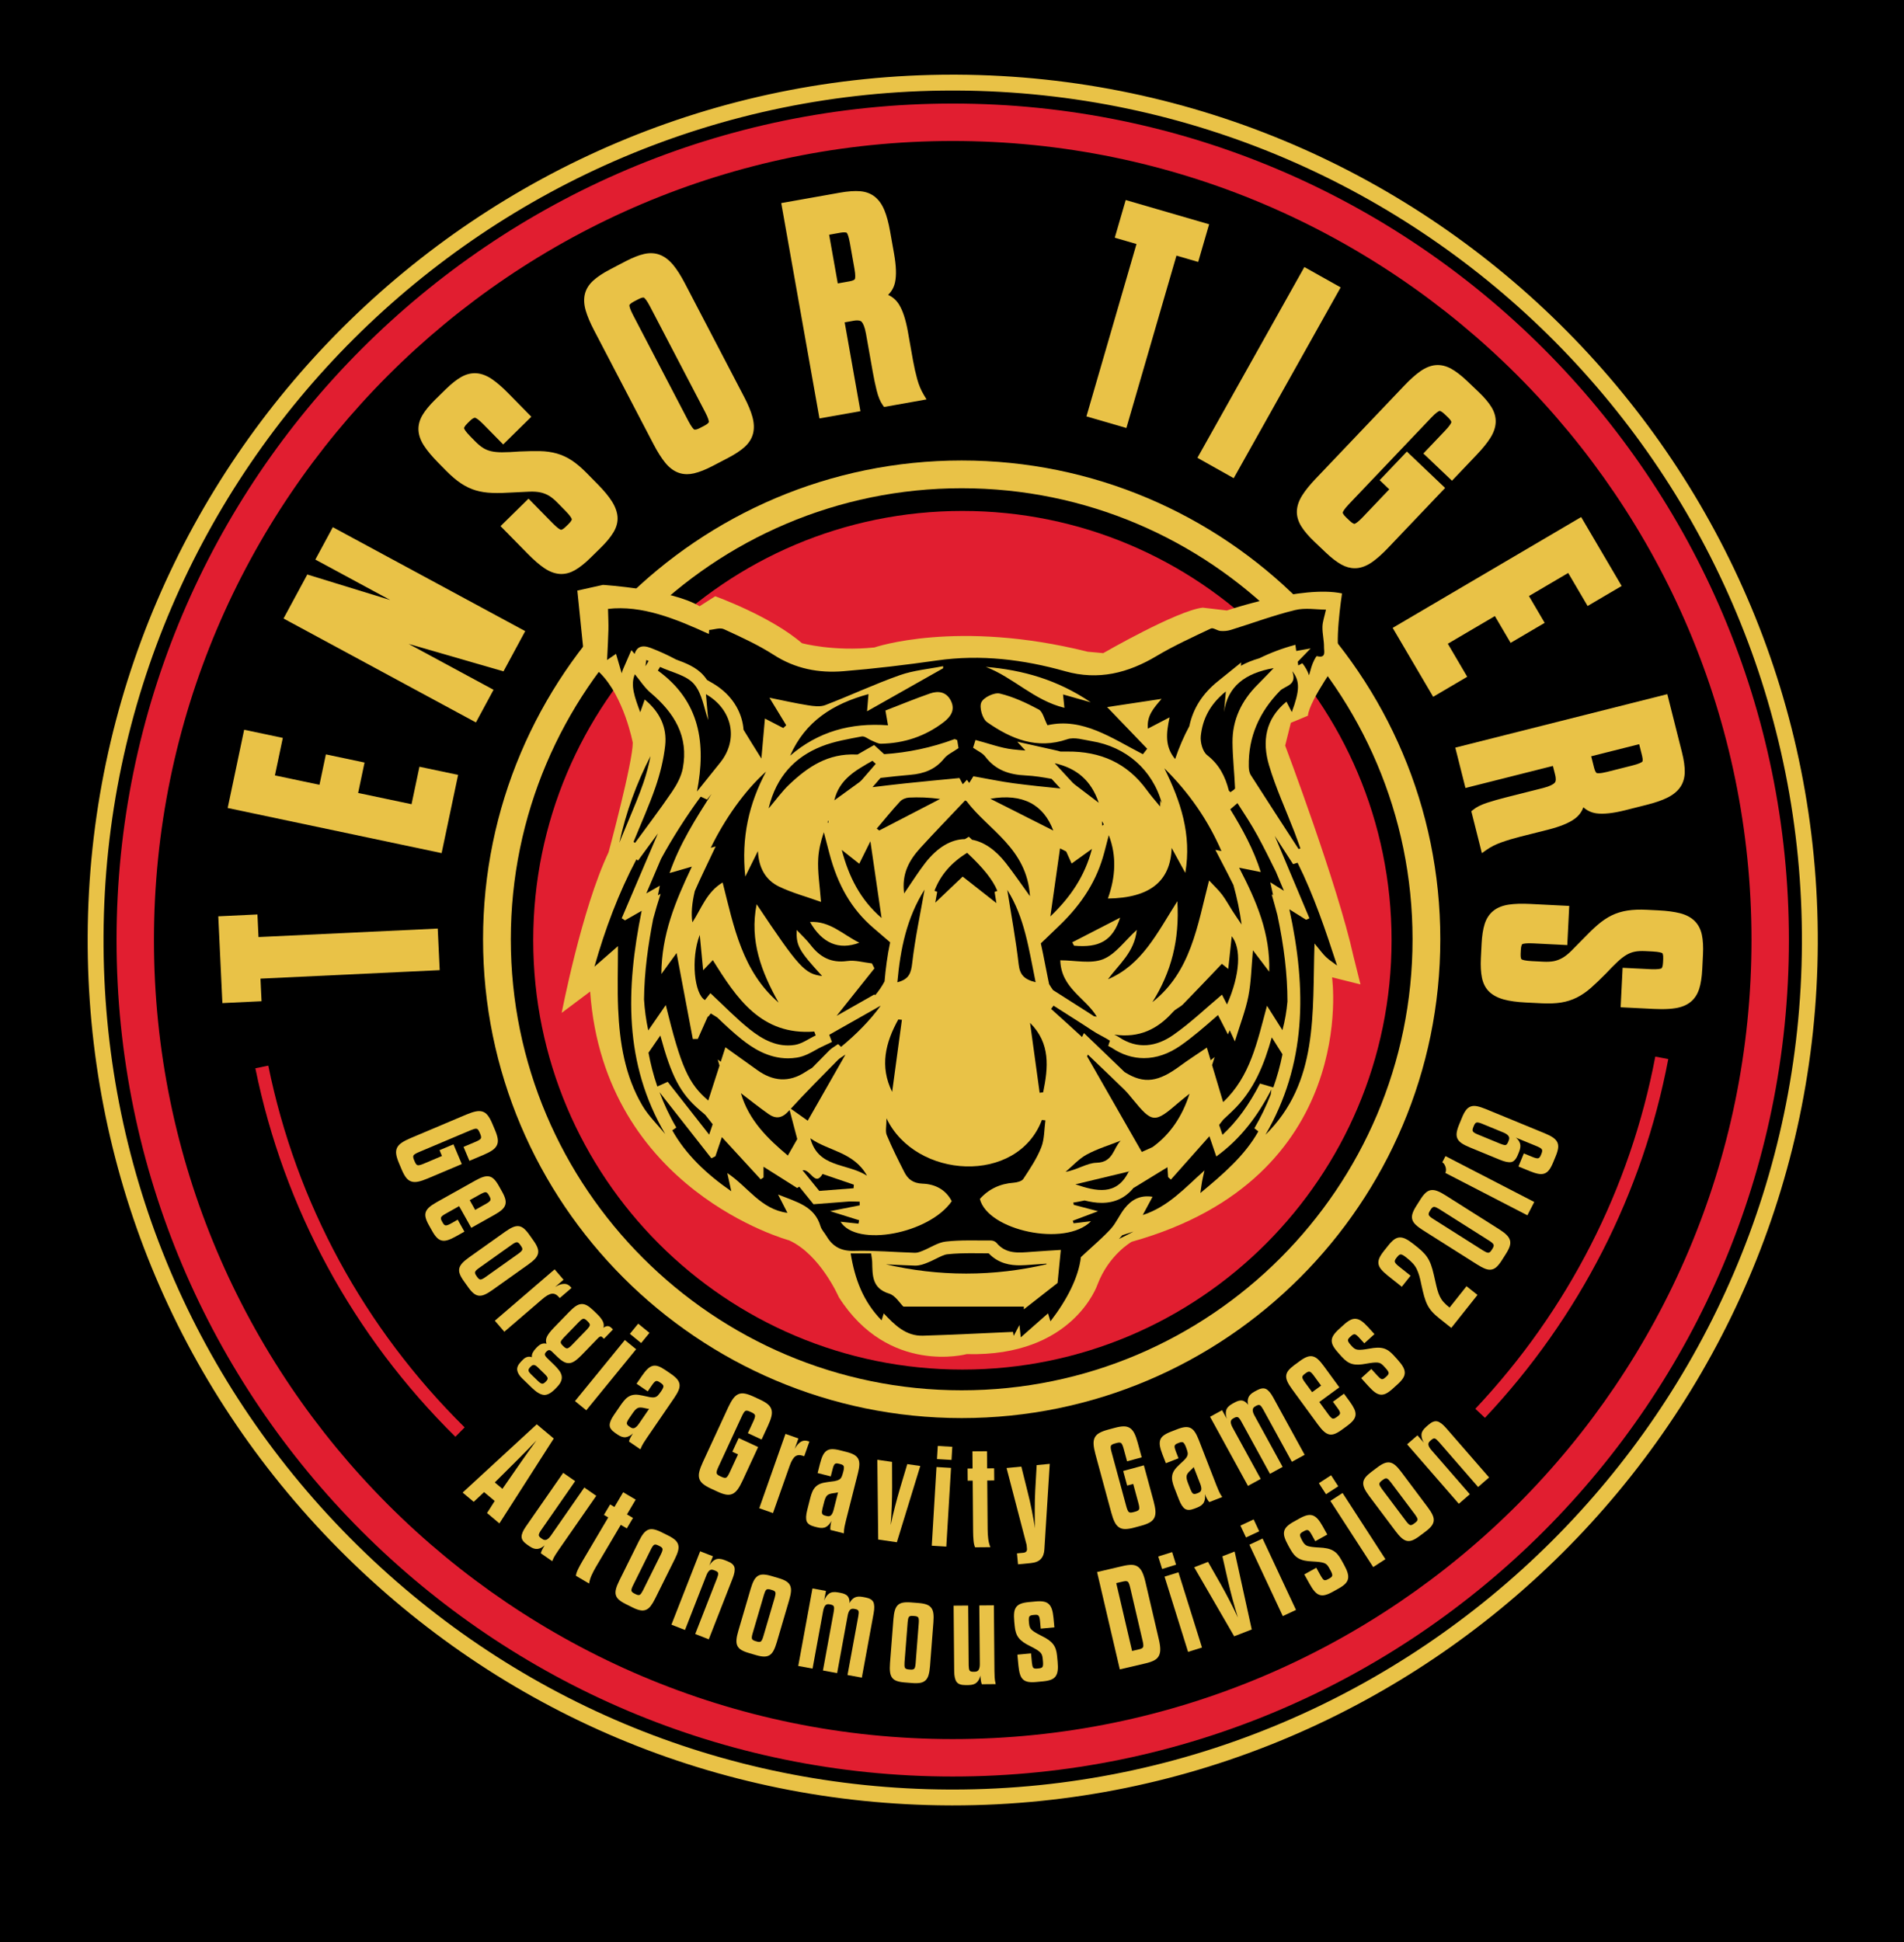 <?xml version="1.0" encoding="utf-8"?>
<!-- Generator: Adobe Illustrator 16.0.0, SVG Export Plug-In . SVG Version: 6.00 Build 0)  -->
<!DOCTYPE svg PUBLIC "-//W3C//DTD SVG 1.1//EN" "http://www.w3.org/Graphics/SVG/1.1/DTD/svg11.dtd">
<svg version="1.1" id="Layer_1" xmlns="http://www.w3.org/2000/svg" xmlns:xlink="http://www.w3.org/1999/xlink" x="0px" y="0px"
	 width="308.107px" height="314.201px" viewBox="0 0 308.107 314.201" enable-background="new 0 0 308.107 314.201"
	 xml:space="preserve">
<rect x="-6.5" y="-0.438" width="314.607" height="314.639"/>
<g>
	<g>
		<path fill="#E9C247" d="M70.519,156.356l-29.005,1.373l0.173,3.656l-5.119,0.242l-0.607-12.821l5.119-0.242l0.173,3.656
			l29.004-1.371L70.519,156.356z"/>
		<path fill="#E9C247" d="M35.987,162.265l-0.664-14.039l6.336-0.3l0.173,3.656l29.004-1.371l0.317,6.726l-29.003,1.372l0.173,3.656
			L35.987,162.265z M36.6,149.386l0.548,11.603l3.901-0.184l-0.173-3.656l29.003-1.372l-0.202-4.291l-29.004,1.372l-0.173-3.656
			L36.6,149.386z"/>
	</g>
	<g>
		<path fill="#E9C247" d="M52.17,127.675l1.038-4.917l5.062,1.066l-1.038,4.92l9.836,2.074l1.279-6.065l5.062,1.068l-2.417,11.46
			l-33.425-7.05l2.416-11.46l5.062,1.068l-1.278,6.063L52.17,127.675z"/>
		<path fill="#E9C247" d="M71.463,138.004l-34.619-7.301l2.667-12.656l6.255,1.32l-1.279,6.065l7.211,1.52l1.038-4.918l6.254,1.319
			l-1.036,4.918l8.643,1.822l1.278-6.063l6.256,1.319L71.463,138.004z M38.288,129.761l32.232,6.797l2.166-10.267l-3.868-0.815
			l-1.279,6.063l-11.03-2.326l1.036-4.918l-3.868-0.814l-1.036,4.917l-9.599-2.024l1.279-6.065l-3.868-0.815L38.288,129.761z"/>
	</g>
	<g>
		<path fill="#E9C247" d="M64.814,103.149c-1.126-0.311-2.178-0.639-3.157-0.983c-0.98-0.343-1.995-0.706-3.045-1.09
			c1.004,0.468,1.969,0.925,2.894,1.368c0.924,0.444,1.888,0.938,2.889,1.478l14.644,7.908l-2.272,4.208l-30.06-16.232l3.316-6.141
			l14.555,4.477c1.111,0.341,2.176,0.694,3.199,1.062c1.021,0.367,2.057,0.741,3.108,1.124c-0.989-0.498-1.974-0.984-2.957-1.459
			c-0.981-0.475-1.973-0.982-2.976-1.523l-13.097-7.072l2.25-4.165l30.058,16.23l-2.991,5.54L64.814,103.149z"/>
		<path fill="#E9C247" d="M77.014,116.865l-31.132-16.812l3.844-7.118l13.423,4.128L51.03,90.52l2.828-5.239l31.133,16.812
			l-3.515,6.508l-15.349-4.437l13.739,7.419L77.014,116.865z M47.535,99.56l28.985,15.651l1.693-3.133l-14.107-7.62
			c-0.993-0.535-1.947-1.023-2.864-1.463c-0.923-0.443-1.886-0.899-2.888-1.366l0.467-1.125c1.047,0.381,2.059,0.744,3.037,1.085
			c0.966,0.341,2.015,0.668,3.118,0.972l15.894,4.595l2.469-4.569L54.353,86.935l-1.669,3.091l12.56,6.783
			c0.994,0.537,1.977,1.041,2.952,1.511c0.985,0.477,1.974,0.964,2.964,1.462l-0.482,1.119c-1.05-0.382-2.086-0.755-3.105-1.123
			c-1.014-0.364-2.071-0.714-3.171-1.053l-14.078-4.329L47.535,99.56z"/>
	</g>
	<g>
		<path fill="#E9C247" d="M90.63,80.878c-0.501-0.51-0.981-0.904-1.438-1.185c-0.459-0.28-0.969-0.485-1.531-0.617
			c-0.563-0.132-1.218-0.183-1.966-0.155c-0.748,0.029-1.662,0.073-2.745,0.133c-1.243,0.081-2.323,0.106-3.244,0.074
			c-0.918-0.03-1.764-0.157-2.532-0.382c-0.769-0.227-1.521-0.583-2.252-1.073c-0.731-0.489-1.509-1.152-2.329-1.986l-1.3-1.323
			c-0.936-0.951-1.652-1.809-2.151-2.573c-0.5-0.761-0.77-1.501-0.81-2.216c-0.04-0.712,0.151-1.423,0.57-2.133
			c0.42-0.709,1.071-1.498,1.953-2.365l1.671-1.642c0.881-0.866,1.68-1.503,2.397-1.913c0.717-0.407,1.431-0.585,2.145-0.534
			c0.711,0.053,1.446,0.335,2.201,0.848c0.755,0.514,1.6,1.244,2.536,2.196l3.317,3.375l-3.688,3.627l-2.805-2.854
			c-0.661-0.672-1.187-1.068-1.578-1.186c-0.391-0.12-0.863,0.094-1.42,0.643l-0.417,0.41c-0.582,0.57-0.814,1.041-0.704,1.409
			c0.112,0.37,0.488,0.879,1.125,1.528l0.822,0.835c0.503,0.511,0.982,0.907,1.439,1.187c0.457,0.28,0.962,0.479,1.513,0.599
			c0.55,0.12,1.201,0.177,1.948,0.171c0.748-0.004,1.674-0.048,2.778-0.131c1.221-0.058,2.297-0.076,3.228-0.058
			c0.931,0.019,1.793,0.141,2.585,0.367c0.792,0.226,1.548,0.576,2.269,1.054c0.72,0.479,1.491,1.134,2.313,1.97l1.846,1.878
			c0.937,0.953,1.649,1.815,2.136,2.589c0.487,0.776,0.758,1.514,0.809,2.216c0.051,0.703-0.139,1.415-0.57,2.134
			c-0.432,0.722-1.078,1.504-1.935,2.349l-1.671,1.641c-0.881,0.868-1.681,1.505-2.397,1.913c-0.717,0.408-1.431,0.586-2.145,0.534
			s-1.447-0.334-2.2-0.847c-0.756-0.513-1.6-1.245-2.537-2.196l-4.002-4.072l3.654-3.593l3.491,3.55
			c0.661,0.672,1.18,1.074,1.559,1.203c0.378,0.131,0.858-0.09,1.438-0.66l0.453-0.445c0.557-0.548,0.773-1.011,0.65-1.393
			c-0.123-0.379-0.515-0.905-1.177-1.579L90.63,80.878z"/>
		<path fill="#E9C247" d="M90.843,92.851c-0.094,0-0.19-0.003-0.284-0.01c-0.82-0.061-1.661-0.381-2.501-0.951
			c-0.783-0.533-1.667-1.297-2.627-2.273L81,85.11l4.525-4.447l3.917,3.985c0.774,0.788,1.161,0.999,1.32,1.052
			c0.083,0.006,0.311-0.021,0.814-0.517l0.452-0.445c0.448-0.442,0.522-0.697,0.498-0.769c-0.053-0.162-0.257-0.553-1.032-1.34
			l-1.3-1.324c-0.463-0.469-0.908-0.838-1.323-1.093c-0.399-0.243-0.854-0.426-1.351-0.543c-0.506-0.119-1.116-0.161-1.804-0.14
			c-0.744,0.029-1.656,0.072-2.733,0.133c-1.259,0.082-2.361,0.111-3.299,0.074c-0.966-0.031-1.87-0.167-2.684-0.407
			c-0.827-0.242-1.641-0.629-2.42-1.152c-0.761-0.507-1.577-1.203-2.424-2.065l-1.3-1.322c-0.96-0.977-1.71-1.873-2.227-2.667
			c-0.557-0.848-0.862-1.694-0.909-2.515c-0.046-0.831,0.174-1.665,0.655-2.479c0.447-0.753,1.136-1.591,2.05-2.488L72.097,63
			c0.915-0.899,1.763-1.575,2.522-2.007c0.821-0.467,1.659-0.67,2.49-0.614c0.82,0.062,1.66,0.382,2.501,0.951
			c0.79,0.538,1.673,1.302,2.627,2.273l3.746,3.811l-4.559,4.481l-3.232-3.288c-0.77-0.782-1.156-0.982-1.319-1.031
			c-0.094,0.008-0.343,0.029-0.815,0.494l-0.418,0.411c-0.571,0.562-0.547,0.795-0.547,0.795c0.038,0.125,0.206,0.495,0.976,1.279
			l0.822,0.836c0.466,0.474,0.911,0.841,1.323,1.093c0.396,0.243,0.842,0.418,1.324,0.522c0.481,0.105,1.056,0.159,1.711,0.159
			c0.853-0.005,1.774-0.05,2.84-0.13c1.26-0.06,2.343-0.072,3.287-0.06c0.978,0.02,1.899,0.152,2.74,0.39
			c0.849,0.242,1.669,0.623,2.438,1.132c0.758,0.504,1.569,1.193,2.411,2.052l1.846,1.878c0.965,0.982,1.709,1.886,2.217,2.692
			c0.539,0.856,0.842,1.696,0.902,2.495c0.059,0.83-0.161,1.668-0.656,2.493c-0.455,0.759-1.138,1.59-2.03,2.47l-1.671,1.641
			c-0.915,0.899-1.763,1.575-2.523,2.008C92.323,92.643,91.582,92.851,90.843,92.851z M82.726,85.125l3.575,3.637
			c0.904,0.919,1.727,1.631,2.443,2.117c0.661,0.451,1.3,0.7,1.904,0.746c0.582,0.035,1.192-0.111,1.797-0.457
			c0.668-0.381,1.433-0.992,2.272-1.816l1.67-1.642c0.818-0.806,1.437-1.556,1.838-2.227c0.37-0.616,0.528-1.196,0.486-1.777
			c-0.044-0.596-0.287-1.248-0.717-1.935c-0.46-0.73-1.152-1.568-2.055-2.485l-1.846-1.879c-0.783-0.797-1.529-1.434-2.216-1.89
			c-0.664-0.438-1.369-0.767-2.098-0.976c-0.739-0.209-1.557-0.325-2.43-0.343c-0.917-0.019-1.982,0-3.187,0.057
			c-1.077,0.082-2.026,0.127-2.803,0.133c-0.004,0-0.006,0-0.01,0c-0.85,0-1.509-0.063-2.074-0.187
			c-0.615-0.133-1.188-0.361-1.701-0.675c-0.496-0.304-1.02-0.733-1.555-1.278L75.2,71.411c-0.727-0.739-1.131-1.305-1.275-1.778
			c-0.275-0.906,0.579-1.745,0.859-2.02l0.417-0.412c0.733-0.72,1.415-0.979,2.026-0.792c0.499,0.152,1.083,0.578,1.835,1.344
			l2.376,2.419l2.818-2.771l-2.889-2.941c-0.899-0.915-1.72-1.627-2.443-2.12c-0.661-0.448-1.301-0.698-1.904-0.743
			c-0.57-0.031-1.188,0.11-1.797,0.456c-0.667,0.38-1.432,0.991-2.271,1.817l-1.67,1.641c-0.84,0.825-1.463,1.58-1.857,2.241
			c-0.359,0.61-0.518,1.196-0.485,1.79c0.035,0.604,0.273,1.249,0.711,1.915c0.474,0.727,1.172,1.56,2.076,2.48l1.3,1.323
			c0.789,0.801,1.541,1.443,2.233,1.906c0.677,0.452,1.378,0.787,2.083,0.994c0.717,0.21,1.518,0.331,2.381,0.358
			c0.906,0.033,1.965,0.006,3.185-0.073c1.092-0.061,2.01-0.104,2.762-0.133c0.811-0.037,1.517,0.027,2.128,0.171
			c0.623,0.146,1.198,0.377,1.71,0.689c0.5,0.306,1.023,0.737,1.556,1.279l1.3,1.324c0.746,0.757,1.165,1.335,1.322,1.818
			c0.2,0.618-0.071,1.295-0.803,2.015l-0.452,0.445c-0.598,0.586-1.135,0.872-1.646,0.872l0,0c-0.144,0-0.285-0.024-0.419-0.07
			c-0.478-0.163-1.049-0.593-1.795-1.353l-3.063-3.116L82.726,85.125z"/>
	</g>
	<g>
		<path fill="#E9C247" d="M96.676,53.152c-0.617-1.183-1.053-2.211-1.308-3.086c-0.256-0.877-0.3-1.662-0.129-2.357
			c0.169-0.692,0.566-1.321,1.189-1.886c0.623-0.563,1.481-1.132,2.579-1.704l2.508-1.31c1.096-0.572,2.046-0.949,2.852-1.13
			c0.805-0.182,1.54-0.145,2.206,0.114c0.667,0.258,1.295,0.738,1.882,1.44c0.587,0.703,1.189,1.646,1.806,2.829l9.621,18.428
			c0.618,1.183,1.046,2.216,1.288,3.099c0.241,0.884,0.275,1.673,0.106,2.367c-0.169,0.694-0.559,1.32-1.167,1.875
			c-0.61,0.557-1.462,1.122-2.558,1.693l-2.509,1.31c-1.096,0.573-2.055,0.952-2.873,1.142c-0.819,0.188-1.562,0.155-2.228-0.104
			c-0.667-0.256-1.286-0.74-1.859-1.451c-0.573-0.71-1.167-1.657-1.786-2.839L96.676,53.152z M105.711,49.262
			c-0.438-0.836-0.819-1.371-1.143-1.606c-0.324-0.233-0.847-0.163-1.566,0.213l-0.692,0.362c-0.721,0.376-1.079,0.765-1.072,1.164
			c0.008,0.401,0.23,1.02,0.666,1.855l8.944,17.131c0.436,0.838,0.817,1.373,1.142,1.607c0.324,0.234,0.847,0.163,1.568-0.213
			l0.691-0.361c0.721-0.376,1.079-0.764,1.072-1.165c-0.008-0.399-0.229-1.018-0.666-1.854L105.711,49.262z"/>
		<path fill="#E9C247" d="M111.17,76.706c-0.509,0-0.997-0.089-1.449-0.264c-0.763-0.295-1.476-0.845-2.114-1.638
			c-0.595-0.737-1.217-1.728-1.851-2.94l-9.621-18.43c-0.635-1.214-1.089-2.29-1.354-3.199c-0.286-0.976-0.331-1.876-0.135-2.672
			c0.197-0.809,0.659-1.548,1.373-2.192c0.657-0.596,1.567-1.198,2.705-1.792l2.508-1.312c1.136-0.592,2.144-0.991,3-1.184
			c0.92-0.207,1.784-0.161,2.561,0.14c0.761,0.296,1.477,0.84,2.128,1.618c0.612,0.735,1.245,1.722,1.879,2.938l9.62,18.429
			c0.634,1.213,1.084,2.297,1.336,3.221c0.267,0.979,0.304,1.876,0.111,2.67c-0.199,0.811-0.652,1.546-1.349,2.183
			c-0.649,0.591-1.554,1.192-2.687,1.783l-2.509,1.31c-1.134,0.592-2.149,0.993-3.018,1.194
			C111.917,76.659,111.534,76.706,111.17,76.706z M105.33,42.177c-0.262,0-0.542,0.032-0.829,0.098
			c-0.751,0.168-1.661,0.531-2.702,1.075l-2.51,1.311c-1.045,0.546-1.871,1.089-2.452,1.615c-0.535,0.485-0.864,1.001-1.005,1.578
			c-0.145,0.587-0.103,1.272,0.122,2.042c0.242,0.831,0.667,1.832,1.262,2.975l9.622,18.431c0.596,1.141,1.174,2.064,1.719,2.739
			c0.503,0.623,1.042,1.048,1.604,1.264c0.551,0.212,1.176,0.237,1.873,0.078c0.765-0.178,1.684-0.544,2.726-1.087l2.51-1.312
			c1.04-0.542,1.856-1.081,2.428-1.602c0.521-0.475,0.844-0.989,0.986-1.569c0.144-0.591,0.109-1.285-0.102-2.062
			c-0.23-0.838-0.648-1.842-1.241-2.978l-9.621-18.428c-0.594-1.137-1.177-2.053-1.734-2.72c-0.517-0.618-1.066-1.043-1.633-1.261
			C106.035,42.239,105.69,42.177,105.33,42.177z M112.45,70.732c-0.314,0-0.589-0.084-0.818-0.251
			c-0.412-0.297-0.833-0.875-1.325-1.818l-8.944-17.132c-0.493-0.943-0.726-1.619-0.734-2.127c-0.017-0.978,1.048-1.532,1.399-1.715
			l0.69-0.36c0.961-0.5,1.684-0.544,2.208-0.167c0.414,0.3,0.834,0.877,1.326,1.819l8.944,17.131
			c0.491,0.942,0.725,1.618,0.734,2.125c0.016,0.978-1.05,1.535-1.4,1.716l-0.69,0.362C113.301,70.596,112.846,70.732,112.45,70.732
			z M104.109,48.132c-0.108,0-0.361,0.034-0.825,0.278l-0.69,0.361c-0.612,0.318-0.746,0.555-0.746,0.613
			c0.003,0.17,0.084,0.602,0.597,1.583l8.943,17.131c0.513,0.98,0.82,1.295,0.958,1.394c0.212,0.027,0.464-0.017,0.928-0.259
			l0.691-0.361c0.728-0.379,0.745-0.611,0.745-0.615c-0.002-0.168-0.084-0.603-0.596-1.582l-8.944-17.131
			c-0.511-0.979-0.821-1.295-0.96-1.395L104.109,48.132z"/>
	</g>
	<g>
		<path fill="#E9C247" d="M147.139,58.392c0.194,1.091,0.427,2.13,0.702,3.123c0.275,0.992,0.648,1.875,1.115,2.65l-5.622,1
			c-0.353-0.5-0.646-1.216-0.876-2.149c-0.232-0.934-0.442-1.929-0.63-2.987l-1.091-6.15c-0.182-1.025-0.452-1.754-0.809-2.186
			c-0.357-0.433-0.985-0.569-1.882-0.411l-2.066,0.367l2.55,14.368l-5.43,0.963l-5.97-33.635l8.938-1.586
			c1.217-0.215,2.236-0.29,3.059-0.221c0.821,0.07,1.511,0.326,2.07,0.772c0.557,0.446,1.011,1.093,1.359,1.94
			c0.35,0.847,0.64,1.927,0.873,3.239l0.639,3.605c0.342,1.922,0.398,3.408,0.171,4.455c-0.226,1.048-0.87,1.849-1.928,2.4
			c1.184,0.153,2.063,0.69,2.641,1.613c0.577,0.922,1.036,2.343,1.376,4.265L147.139,58.392z M138.128,39.174
			c-0.166-0.93-0.368-1.553-0.607-1.875s-0.758-0.411-1.559-0.269l-2.499,0.444l1.612,9.082l2.498-0.444
			c0.77-0.136,1.218-0.397,1.349-0.784c0.129-0.386,0.111-1.044-0.053-1.974L138.128,39.174z"/>
		<path fill="#E9C247" d="M132.605,67.687l-6.183-34.835l9.539-1.693c1.271-0.224,2.354-0.298,3.217-0.228
			c0.939,0.079,1.748,0.382,2.398,0.903c0.638,0.51,1.159,1.245,1.543,2.185c0.364,0.882,0.67,2.014,0.91,3.364l0.64,3.605
			c0.357,2.02,0.413,3.554,0.167,4.69c-0.173,0.796-0.549,1.473-1.125,2.025c0.732,0.323,1.321,0.837,1.758,1.536
			c0.626,1.001,1.103,2.467,1.46,4.483l0.81,4.564c0.191,1.072,0.423,2.102,0.69,3.066c0.259,0.933,0.612,1.774,1.049,2.5
			l0.459,0.759l-6.877,1.223l-0.224-0.316c-0.402-0.564-0.719-1.334-0.972-2.354c-0.233-0.938-0.447-1.956-0.637-3.027l-1.092-6.15
			c-0.202-1.14-0.48-1.665-0.679-1.904c-0.051-0.063-0.208-0.252-0.747-0.252c-0.17,0-0.356,0.019-0.558,0.053l-1.466,0.261
			l2.551,14.368L132.605,67.687z M127.837,33.838l5.756,32.435l4.229-0.75l-2.55-14.368l2.667-0.474
			c1.158-0.208,1.955,0.016,2.458,0.622c0.431,0.52,0.737,1.327,0.939,2.468l1.092,6.15c0.186,1.044,0.395,2.035,0.621,2.946
			c0.164,0.667,0.361,1.211,0.585,1.624l4.381-0.778c-0.305-0.626-0.56-1.307-0.762-2.037c-0.278-0.999-0.519-2.068-0.716-3.178
			l-0.811-4.564c-0.325-1.834-0.76-3.197-1.292-4.049c-0.479-0.766-1.201-1.202-2.201-1.33l-1.926-0.25l1.722-0.897
			c0.897-0.467,1.426-1.119,1.615-1.987c0.208-0.965,0.149-2.385-0.177-4.22l-0.639-3.605c-0.224-1.264-0.506-2.312-0.837-3.113
			c-0.306-0.747-0.702-1.316-1.176-1.696c-0.466-0.371-1.035-0.582-1.74-0.64c-0.772-0.063-1.742,0.009-2.902,0.213L127.837,33.838z
			 M134.582,47.263l-1.827-10.282l3.1-0.55c1.098-0.197,1.77-0.015,2.155,0.503c0.304,0.411,0.533,1.088,0.718,2.134l0.743,4.18
			c0.186,1.056,0.196,1.78,0.029,2.274c-0.205,0.611-0.817,1.013-1.82,1.19L134.582,47.263z M134.171,37.968l1.398,7.881
			l1.897-0.337c0.63-0.111,0.848-0.291,0.876-0.378c0.055-0.161,0.116-0.593-0.076-1.673l-0.741-4.18
			c-0.193-1.087-0.393-1.481-0.495-1.619c-0.036-0.048-0.408-0.129-0.963-0.031L134.171,37.968z"/>
	</g>
	<g>
		<path fill="#E9C247" d="M176.563,66.941l8.102-27.883l-3.515-1.021l1.429-4.922l12.325,3.583l-1.429,4.92l-3.515-1.022
			l-8.102,27.884L176.563,66.941z"/>
		<path fill="#E9C247" d="M182.273,69.235l-6.466-1.878l8.101-27.883l-3.514-1.021l1.77-6.094l13.497,3.921l-1.771,6.092
			l-3.515-1.022L182.273,69.235z M177.318,66.525l4.124,1.199l8.102-27.884l3.515,1.022l1.088-3.749l-11.154-3.242l-1.088,3.75
			l3.514,1.021L177.318,66.525z"/>
	</g>
	<g>
		<path fill="#E9C247" d="M211.305,44.027l4.811,2.696l-16.708,29.798l-4.81-2.699L211.305,44.027z"/>
		<path fill="#E9C247" d="M199.642,77.353l-5.874-3.296l17.305-30.86l5.874,3.293L199.642,77.353z M195.428,73.59l3.746,2.101
			l16.111-28.732l-3.746-2.101L195.428,73.59z"/>
	</g>
	<g>
		<path fill="#E9C247" d="M227.688,73.905l5.302,5.047l-8.783,9.225c-0.92,0.966-1.753,1.711-2.5,2.236
			c-0.747,0.526-1.476,0.819-2.187,0.883c-0.712,0.063-1.429-0.103-2.152-0.5c-0.724-0.397-1.534-1.022-2.428-1.874l-1.837-1.749
			c-0.896-0.854-1.565-1.638-2.008-2.35c-0.444-0.715-0.651-1.429-0.623-2.142c0.029-0.715,0.285-1.458,0.773-2.229
			c0.487-0.771,1.191-1.64,2.111-2.606l14.335-15.057c0.92-0.965,1.752-1.711,2.5-2.236c0.746-0.525,1.475-0.819,2.188-0.882
			c0.71-0.063,1.434,0.108,2.169,0.517c0.735,0.407,1.55,1.037,2.446,1.889l1.838,1.75c0.894,0.852,1.558,1.63,1.989,2.333
			c0.432,0.702,0.634,1.41,0.605,2.125c-0.029,0.713-0.287,1.457-0.774,2.228c-0.488,0.771-1.191,1.641-2.11,2.606l-3.601,3.782
			l-3.747-3.567l3.097-3.252c0.65-0.683,1.033-1.216,1.152-1.599c0.116-0.383-0.12-0.855-0.709-1.415l-0.565-0.54
			c-0.589-0.56-1.073-0.773-1.448-0.637c-0.377,0.135-0.89,0.546-1.54,1.229l-13.327,13.996c-0.651,0.685-1.034,1.217-1.151,1.599
			c-0.118,0.383,0.119,0.854,0.709,1.416l0.563,0.538c0.59,0.561,1.072,0.773,1.449,0.638c0.375-0.137,0.89-0.545,1.54-1.229
			l4.711-4.947l-1.554-1.481L227.688,73.905z"/>
		<path fill="#E9C247" d="M219.227,91.919c-0.719,0-1.442-0.198-2.153-0.588c-0.768-0.423-1.628-1.084-2.554-1.967l-1.839-1.749
			c-0.929-0.884-1.636-1.715-2.106-2.47c-0.506-0.817-0.747-1.655-0.712-2.489c0.033-0.821,0.324-1.673,0.868-2.529
			c0.503-0.801,1.239-1.71,2.185-2.703L227.25,62.37c0.944-0.993,1.816-1.771,2.591-2.314c0.831-0.585,1.667-0.919,2.485-0.991
			c0.82-0.071,1.675,0.125,2.519,0.59c0.774,0.431,1.64,1.098,2.57,1.982l1.837,1.75c0.928,0.883,1.631,1.71,2.09,2.457
			c0.494,0.806,0.727,1.637,0.693,2.47c-0.033,0.817-0.325,1.668-0.866,2.528c-0.513,0.808-1.248,1.715-2.186,2.701l-4.021,4.223
			l-4.629-4.407l3.515-3.695c0.762-0.798,0.96-1.194,1.012-1.358c0.016-0.052-0.049-0.319-0.546-0.792l-0.566-0.539
			c-0.509-0.484-0.752-0.508-0.795-0.508c-0.186,0.061-0.567,0.277-1.331,1.079l-13.326,13.996
			c-0.763,0.801-0.961,1.195-1.011,1.358c-0.018,0.055,0.046,0.319,0.545,0.793l0.566,0.541c0.509,0.484,0.752,0.508,0.796,0.508
			c0.184-0.061,0.568-0.28,1.329-1.081l4.291-4.505l-1.555-1.481l4.407-4.629l6.186,5.888l-9.204,9.667
			c-0.941,0.988-1.811,1.766-2.59,2.313c-0.832,0.583-1.667,0.917-2.484,0.991C219.458,91.914,219.343,91.919,219.227,91.919z
			 M232.668,60.269c-0.079,0-0.158,0.003-0.235,0.011c-0.602,0.053-1.236,0.313-1.891,0.773c-0.709,0.497-1.52,1.223-2.409,2.158
			l-14.335,15.057c-0.889,0.933-1.575,1.778-2.037,2.511c-0.427,0.674-0.656,1.321-0.68,1.927c-0.024,0.595,0.151,1.181,0.53,1.795
			c0.415,0.666,1.059,1.417,1.911,2.23l1.838,1.749c0.851,0.81,1.625,1.409,2.3,1.781c0.612,0.336,1.216,0.484,1.806,0.427
			c0.599-0.054,1.236-0.315,1.89-0.773c0.713-0.501,1.523-1.228,2.409-2.158l8.363-8.783l-4.418-4.207l-2.727,2.863l1.556,1.481
			l-5.133,5.391c-0.73,0.768-1.293,1.207-1.773,1.381c-0.142,0.05-0.289,0.075-0.439,0.075h-0.001c-0.502,0-1.039-0.275-1.637-0.844
			l-0.566-0.541c-0.286-0.271-1.158-1.101-0.87-2.035c0.148-0.485,0.559-1.07,1.292-1.841l13.327-13.996
			c0.733-0.771,1.298-1.209,1.775-1.381c0.593-0.216,1.296,0.029,2.075,0.768l0.566,0.54c0.285,0.272,1.156,1.101,0.87,2.034
			c-0.151,0.489-0.562,1.074-1.292,1.843l-2.675,2.81l2.863,2.725l3.18-3.341c0.884-0.927,1.569-1.772,2.037-2.51
			c0.426-0.676,0.655-1.325,0.679-1.927c0.024-0.596-0.144-1.178-0.515-1.782c-0.404-0.656-1.039-1.4-1.891-2.211l-1.837-1.748
			c-0.854-0.814-1.635-1.419-2.321-1.798C233.711,60.422,233.178,60.269,232.668,60.269z"/>
	</g>
	<g>
		<path fill="#E9C247" d="M246.58,96.203l2.547,4.333l-4.46,2.622l-2.547-4.334l-8.666,5.095l3.14,5.342l-4.46,2.622l-5.934-10.098
			l29.45-17.31l5.935,10.097l-4.459,2.622l-3.14-5.344L246.58,96.203z"/>
		<path fill="#E9C247" d="M231.917,112.718l-6.554-11.149l30.503-17.928l6.553,11.148l-5.512,3.24l-3.14-5.344l-6.352,3.735
			l2.546,4.334l-5.512,3.239l-2.545-4.333l-7.616,4.476l3.14,5.342L231.917,112.718z M227.034,102.002l5.317,9.045l3.407-2.004
			l-3.141-5.343l9.72-5.712l2.546,4.334l3.409-2.004l-2.548-4.334l8.457-4.971l3.142,5.345l3.406-2.004l-5.317-9.046
			L227.034,102.002z"/>
	</g>
	<g>
		<path fill="#E9C247" d="M245.803,134.773c-1.073,0.271-2.095,0.578-3.064,0.923c-0.97,0.346-1.825,0.778-2.565,1.3l-1.396-5.537
			c0.473-0.387,1.167-0.729,2.082-1.027c0.915-0.298,1.893-0.578,2.934-0.84l6.057-1.528c1.009-0.254,1.717-0.575,2.123-0.962
			c0.406-0.387,0.497-1.024,0.274-1.906l-0.513-2.035l-14.15,3.566l-1.347-5.346l33.125-8.352l2.219,8.803
			c0.302,1.197,0.448,2.209,0.438,3.035c-0.011,0.825-0.219,1.53-0.624,2.119c-0.405,0.589-1.018,1.089-1.837,1.496
			c-0.82,0.408-1.876,0.775-3.17,1.101l-3.55,0.896c-1.893,0.476-3.37,0.639-4.431,0.487c-1.062-0.151-1.905-0.735-2.531-1.752
			c-0.069,1.19-0.542,2.107-1.42,2.749c-0.879,0.64-2.265,1.199-4.158,1.676L245.803,134.773z M264.331,124.417
			c0.914-0.23,1.522-0.478,1.826-0.739s0.355-0.786,0.158-1.573l-0.622-2.462l-8.943,2.255l0.62,2.462
			c0.19,0.757,0.483,1.186,0.878,1.289c0.395,0.101,1.049,0.036,1.965-0.193L264.331,124.417z"/>
		<path fill="#E9C247" d="M239.798,138.009l-1.707-6.775l0.3-0.244c0.535-0.44,1.28-0.811,2.278-1.137
			c0.915-0.299,1.915-0.584,2.974-0.851l6.057-1.528c1.123-0.283,1.627-0.597,1.851-0.811c0.291-0.279,0.217-0.869,0.104-1.316
			l-0.364-1.445l-14.149,3.567l-1.646-6.53l34.308-8.649l2.368,9.394c0.314,1.244,0.467,2.318,0.456,3.192
			c-0.011,0.943-0.258,1.771-0.73,2.458c-0.462,0.672-1.158,1.243-2.068,1.695c-0.857,0.426-1.964,0.812-3.293,1.146l-3.548,0.896
			c-1.974,0.496-3.542,0.658-4.668,0.5c-0.805-0.116-1.508-0.443-2.098-0.978c-0.271,0.751-0.74,1.375-1.407,1.862
			c-0.952,0.694-2.381,1.275-4.367,1.776l-4.496,1.133c-1.045,0.263-2.057,0.568-3.009,0.906c-0.917,0.328-1.731,0.74-2.419,1.225
			L239.798,138.009z M239.47,131.712l1.087,4.315c0.599-0.347,1.262-0.65,1.978-0.904c0.987-0.353,2.037-0.667,3.12-0.942
			l4.495-1.133c1.807-0.456,3.135-0.987,3.947-1.578c0.73-0.534,1.113-1.283,1.171-2.29l0.111-1.937l1.017,1.651
			c0.531,0.862,1.217,1.342,2.098,1.468c0.986,0.14,2.396-0.023,4.196-0.475l3.549-0.895c1.244-0.313,2.269-0.669,3.047-1.057
			c0.722-0.358,1.263-0.794,1.607-1.294c0.338-0.491,0.507-1.073,0.516-1.781c0.009-0.768-0.132-1.736-0.419-2.878l-2.069-8.211
			l-31.941,8.053l1.049,4.163l14.149-3.567l0.662,2.627c0.279,1.107,0.131,1.947-0.445,2.497c-0.487,0.466-1.27,0.829-2.394,1.113
			l-6.057,1.527c-1.032,0.26-2.006,0.54-2.894,0.829C240.395,131.226,239.866,131.46,239.47,131.712z M258.685,126.303
			c-0.224,0-0.417-0.021-0.588-0.065c-0.627-0.161-1.07-0.742-1.318-1.729l-0.77-3.054l10.127-2.552l0.769,3.052
			c0.098,0.384,0.39,1.549-0.35,2.186c-0.388,0.332-1.047,0.608-2.076,0.868l-4.116,1.037
			C259.673,126.22,259.124,126.303,258.685,126.303z M257.49,122.34l0.472,1.87c0.155,0.619,0.348,0.823,0.438,0.848
			c0.049,0.012,0.139,0.025,0.285,0.025l0,0c0.333,0,0.797-0.073,1.378-0.22l4.118-1.039c1.071-0.269,1.448-0.497,1.579-0.609
			c0.043-0.036,0.131-0.295-0.038-0.962l-0.47-1.87L257.49,122.34z"/>
	</g>
	<g>
		<path fill="#E9C247" d="M249.717,156.181c0.714,0.037,1.334,0.002,1.862-0.101c0.524-0.105,1.041-0.3,1.543-0.583
			c0.504-0.285,1.02-0.691,1.552-1.217c0.531-0.529,1.174-1.181,1.93-1.956c0.859-0.902,1.638-1.653,2.337-2.253
			c0.697-0.601,1.404-1.078,2.124-1.433c0.717-0.355,1.511-0.6,2.382-0.736c0.869-0.136,1.89-0.174,3.06-0.115l1.852,0.093
			c1.331,0.066,2.439,0.21,3.324,0.435c0.885,0.223,1.584,0.583,2.097,1.081c0.513,0.498,0.854,1.151,1.025,1.958
			c0.171,0.806,0.227,1.826,0.164,3.061l-0.116,2.34c-0.063,1.234-0.219,2.245-0.47,3.03c-0.251,0.785-0.657,1.401-1.216,1.844
			c-0.561,0.445-1.292,0.733-2.194,0.869c-0.903,0.133-2.02,0.167-3.352,0.1l-4.729-0.236l0.26-5.166l3.997,0.2
			c0.942,0.048,1.595-0.018,1.964-0.194c0.367-0.177,0.57-0.656,0.61-1.436l0.029-0.585c0.04-0.813-0.105-1.317-0.438-1.512
			c-0.333-0.195-0.954-0.316-1.864-0.363l-1.169-0.058c-0.715-0.036-1.336-0.002-1.862,0.102c-0.527,0.104-1.033,0.298-1.52,0.583
			c-0.486,0.285-1.003,0.684-1.549,1.193c-0.548,0.51-1.201,1.169-1.956,1.979c-0.859,0.869-1.637,1.61-2.334,2.228
			c-0.7,0.617-1.417,1.109-2.151,1.48c-0.734,0.37-1.529,0.624-2.383,0.761c-0.854,0.135-1.866,0.175-3.036,0.116l-2.632-0.132
			c-1.333-0.066-2.441-0.221-3.324-0.459c-0.883-0.24-1.583-0.6-2.096-1.082c-0.514-0.483-0.855-1.135-1.026-1.958
			c-0.168-0.824-0.224-1.836-0.164-3.038l0.117-2.34c0.062-1.236,0.218-2.245,0.469-3.03c0.25-0.786,0.657-1.401,1.216-1.845
			c0.56-0.445,1.291-0.734,2.194-0.866c0.902-0.134,2.019-0.169,3.352-0.102l5.703,0.286l-0.256,5.118l-4.972-0.25
			c-0.943-0.046-1.597,0.01-1.963,0.17c-0.367,0.161-0.569,0.648-0.61,1.46l-0.032,0.635c-0.039,0.779,0.115,1.267,0.463,1.463
			c0.349,0.196,0.994,0.318,1.938,0.366L249.717,156.181z"/>
		<path fill="#E9C247" d="M268.876,163.242c-0.404,0-0.833-0.011-1.286-0.035l-5.337-0.266l0.319-6.384l4.606,0.229
			c1.023,0.049,1.528-0.066,1.67-0.135c0.083-0.04,0.232-0.277,0.264-0.917l0.029-0.583c0.041-0.801-0.136-0.956-0.137-0.957
			c-0.111-0.065-0.487-0.223-1.585-0.28l-1.168-0.058c-0.665-0.034-1.239-0.004-1.713,0.092c-0.458,0.09-0.905,0.262-1.329,0.511
			c-0.445,0.259-0.93,0.634-1.444,1.113c-0.541,0.503-1.188,1.158-1.926,1.948c-0.869,0.88-1.664,1.639-2.375,2.268
			c-0.733,0.648-1.501,1.176-2.28,1.569c-0.791,0.398-1.653,0.673-2.562,0.819c-0.901,0.141-1.955,0.185-3.164,0.123l-2.632-0.132
			c-1.365-0.068-2.527-0.23-3.453-0.48c-0.975-0.264-1.766-0.677-2.352-1.225c-0.606-0.569-1.012-1.335-1.207-2.279
			c-0.18-0.873-0.24-1.947-0.178-3.191l0.118-2.34c0.064-1.281,0.231-2.353,0.497-3.186c0.288-0.9,0.765-1.62,1.418-2.137
			c0.644-0.511,1.479-0.845,2.484-0.994c0.94-0.139,2.101-0.175,3.472-0.106l6.311,0.316l-0.316,6.337l-5.583-0.281
			c-1.024-0.052-1.544,0.058-1.687,0.12c-0.053,0.022-0.212,0.243-0.246,0.931l-0.032,0.635c-0.031,0.627,0.088,0.864,0.154,0.902
			c0.148,0.084,0.562,0.232,1.669,0.288l1.852,0.093c0.656,0.034,1.233,0.001,1.714-0.092c0.457-0.092,0.917-0.264,1.36-0.515
			c0.45-0.254,0.93-0.631,1.422-1.119c0.528-0.525,1.169-1.175,1.922-1.949c0.861-0.903,1.662-1.676,2.375-2.29
			c0.733-0.63,1.49-1.142,2.251-1.518c0.771-0.38,1.632-0.646,2.559-0.79c0.904-0.142,1.972-0.186,3.184-0.122l1.852,0.093
			c1.37,0.067,2.529,0.221,3.445,0.453c0.984,0.247,1.782,0.664,2.37,1.235c0.599,0.58,1.001,1.344,1.198,2.269
			c0.182,0.855,0.241,1.938,0.177,3.218l-0.117,2.34c-0.064,1.28-0.231,2.352-0.497,3.186c-0.29,0.901-0.766,1.62-1.418,2.137
			c-0.64,0.508-1.476,0.843-2.483,0.993C270.432,163.195,269.696,163.242,268.876,163.242z M263.533,161.783l4.12,0.208
			c1.281,0.061,2.37,0.032,3.231-0.096c0.792-0.118,1.434-0.368,1.904-0.742c0.466-0.37,0.798-0.879,1.014-1.555
			c0.234-0.731,0.381-1.699,0.441-2.873l0.117-2.34c0.059-1.176,0.008-2.154-0.152-2.905c-0.147-0.693-0.426-1.233-0.853-1.646
			c-0.434-0.421-1.045-0.732-1.821-0.928c-0.839-0.213-1.917-0.354-3.207-0.417l-1.852-0.093c-1.124-0.058-2.114-0.021-2.935,0.108
			c-0.806,0.125-1.547,0.354-2.206,0.679c-0.67,0.332-1.342,0.786-1.998,1.349c-0.684,0.588-1.454,1.331-2.292,2.211
			c-0.763,0.783-1.408,1.437-1.94,1.968c-0.571,0.565-1.137,1.008-1.682,1.316c-0.558,0.313-1.137,0.533-1.724,0.649
			c-0.583,0.113-1.253,0.151-2.012,0.112l-1.853-0.092c-1.063-0.055-1.764-0.194-2.206-0.444c-0.563-0.319-0.824-1-0.772-2.025
			l0.031-0.635c0.02-0.395,0.08-1.597,0.975-1.988c0.46-0.201,1.18-0.272,2.238-0.221l4.361,0.218l0.197-3.898l-5.095-0.256
			c-1.282-0.062-2.372-0.031-3.231,0.096c-0.791,0.116-1.432,0.366-1.904,0.742c-0.468,0.371-0.799,0.877-1.014,1.552
			c-0.234,0.733-0.382,1.701-0.441,2.875l-0.118,2.34c-0.057,1.143-0.004,2.112,0.154,2.885c0.146,0.701,0.423,1.238,0.847,1.635
			c0.437,0.411,1.056,0.726,1.837,0.938c0.841,0.227,1.915,0.376,3.195,0.439l2.632,0.132c1.119,0.053,2.094,0.02,2.909-0.111
			c0.786-0.125,1.527-0.362,2.205-0.703c0.687-0.346,1.367-0.814,2.021-1.393c0.691-0.611,1.466-1.351,2.305-2.199
			c0.744-0.798,1.412-1.475,1.973-1.998c0.579-0.539,1.137-0.968,1.66-1.272c0.541-0.318,1.116-0.539,1.709-0.657
			c0.572-0.113,1.245-0.15,2.01-0.112l1.169,0.058c1.034,0.053,1.714,0.195,2.142,0.446c0.816,0.479,0.757,1.676,0.737,2.068
			l-0.029,0.585c-0.051,1.018-0.372,1.674-0.954,1.955c-0.471,0.224-1.194,0.311-2.259,0.253l-3.386-0.169L263.533,161.783z"/>
	</g>
</g>
<g>
	<path fill="#E9C247" d="M80.054,242.806l-1.718-1.438l-1.682,1.574l-1.789-1.498l11.997-11.044l2.745,2.3l-8.791,13.731l-2-1.678
		L80.054,242.806z M80.067,239.805l1.238,1.036l0.277-0.398c1.038-1.502,1.981-2.866,2.836-4.088
		c0.854-1.223,1.652-2.338,2.396-3.343c-0.861,0.906-1.818,1.887-2.873,2.942c-1.056,1.055-2.231,2.224-3.528,3.51L80.067,239.805z"
		/>
	<path fill="#E9C247" d="M89.847,251.56c-0.182,0.287-0.344,0.616-0.487,0.983l-1.841-1.278c0.034-0.239,0.24-0.668,0.615-1.288
		c-0.361,0.331-0.739,0.522-1.132,0.577c-0.395,0.053-0.832-0.085-1.313-0.42l-0.398-0.275c-0.582-0.405-0.879-0.822-0.888-1.25
		c-0.011-0.432,0.22-0.987,0.695-1.67l6.039-8.686l1.934,1.343l-5.524,7.947c-0.219,0.316-0.338,0.563-0.356,0.737
		c-0.02,0.175,0.098,0.35,0.351,0.525l0.209,0.145c0.253,0.177,0.491,0.212,0.717,0.105c0.223-0.107,0.45-0.326,0.679-0.654
		l5.406-7.776l1.934,1.344l-6.053,8.707C90.222,250.979,90.027,251.273,89.847,251.56z"/>
	<path fill="#E9C247" d="M98.734,243.364l0.695,0.411l1.411-2.385l2.027,1.198l-1.411,2.387l0.975,0.576l-0.999,1.69l-0.975-0.576
		l-4.008,6.779c-0.274,0.465-0.513,0.919-0.713,1.364c-0.2,0.446-0.337,0.896-0.411,1.354l-2.128-1.257
		c0.027-0.29,0.142-0.642,0.344-1.058c0.202-0.417,0.441-0.858,0.715-1.322l4.174-7.059l-0.697-0.413L98.734,243.364z"/>
	<path fill="#E9C247" d="M106.029,258.574c-0.254,0.51-0.5,0.918-0.735,1.223c-0.237,0.303-0.495,0.509-0.774,0.62
		c-0.278,0.112-0.59,0.134-0.934,0.064c-0.344-0.065-0.751-0.217-1.221-0.451l-1.116-0.555c-0.47-0.233-0.834-0.467-1.098-0.7
		c-0.262-0.233-0.43-0.492-0.503-0.777c-0.074-0.287-0.06-0.615,0.039-0.988c0.1-0.371,0.275-0.813,0.529-1.323l3.174-6.393
		c0.253-0.509,0.497-0.914,0.73-1.211c0.234-0.295,0.486-0.5,0.759-0.616c0.271-0.113,0.58-0.137,0.923-0.068
		c0.346,0.066,0.751,0.216,1.221,0.449l1.117,0.556c0.469,0.232,0.835,0.466,1.097,0.699s0.433,0.495,0.513,0.785
		c0.08,0.289,0.072,0.616-0.023,0.981c-0.095,0.365-0.27,0.803-0.522,1.313L106.029,258.574z M102.428,256.477
		c-0.179,0.359-0.263,0.626-0.256,0.802c0.008,0.175,0.162,0.337,0.466,0.488l0.269,0.135c0.291,0.143,0.507,0.164,0.651,0.065
		c0.144-0.102,0.305-0.331,0.485-0.689l2.918-5.876c0.178-0.357,0.263-0.625,0.255-0.8c-0.007-0.176-0.155-0.336-0.445-0.479
		l-0.269-0.134c-0.304-0.151-0.528-0.177-0.671-0.076c-0.146,0.1-0.306,0.33-0.485,0.689L102.428,256.477z"/>
	<path fill="#E9C247" d="M112.502,264.321l3.528-9.012c0.142-0.357,0.204-0.623,0.188-0.794c-0.016-0.171-0.167-0.313-0.454-0.426
		l-0.259-0.101c-0.286-0.111-0.524-0.089-0.709,0.07c-0.187,0.159-0.353,0.425-0.498,0.797l-3.453,8.819l-2.195-0.86l4.649-11.871
		l2.064,0.807l-0.58,1.485c0.282-0.469,0.615-0.789,0.997-0.962c0.381-0.173,0.866-0.146,1.456,0.085l0.473,0.188
		c0.659,0.256,1.041,0.591,1.143,1.004c0.104,0.413,0.005,1.006-0.299,1.779l-3.857,9.852L112.502,264.321z"/>
	<path fill="#E9C247" d="M125.698,265.668c-0.161,0.546-0.332,0.99-0.512,1.331c-0.181,0.34-0.399,0.589-0.652,0.747
		c-0.256,0.157-0.559,0.232-0.91,0.225c-0.351-0.005-0.779-0.082-1.281-0.231l-1.196-0.351c-0.503-0.147-0.903-0.314-1.203-0.497
		c-0.298-0.184-0.51-0.412-0.63-0.68c-0.122-0.268-0.167-0.595-0.134-0.979c0.032-0.383,0.128-0.848,0.29-1.395l2.013-6.847
		c0.16-0.548,0.33-0.987,0.508-1.321c0.177-0.332,0.391-0.577,0.639-0.738c0.246-0.16,0.547-0.235,0.898-0.23
		c0.35,0.007,0.777,0.083,1.281,0.232l1.196,0.353c0.501,0.146,0.903,0.313,1.202,0.497c0.298,0.183,0.514,0.413,0.643,0.681
		c0.128,0.27,0.177,0.595,0.147,0.971c-0.03,0.377-0.125,0.838-0.286,1.385L125.698,265.668z M121.787,264.229
		c-0.113,0.384-0.151,0.663-0.113,0.834c0.038,0.171,0.22,0.304,0.545,0.399l0.288,0.085c0.31,0.093,0.527,0.075,0.651-0.049
		c0.125-0.125,0.244-0.378,0.357-0.762l1.851-6.293c0.112-0.385,0.15-0.664,0.112-0.834c-0.039-0.171-0.212-0.304-0.523-0.393
		l-0.288-0.085c-0.324-0.094-0.549-0.081-0.675,0.042c-0.124,0.123-0.243,0.378-0.356,0.762L121.787,264.229z"/>
	<path fill="#E9C247" d="M129.174,269.494l2.3-12.542l2.181,0.4l-0.287,1.568c0.188-0.514,0.453-0.892,0.794-1.135
		c0.341-0.242,0.823-0.307,1.444-0.193l0.41,0.077c0.544,0.099,0.927,0.275,1.148,0.526c0.219,0.252,0.323,0.628,0.31,1.127
		c0.198-0.401,0.465-0.694,0.794-0.877c0.331-0.181,0.769-0.223,1.313-0.123l0.433,0.081c0.696,0.126,1.134,0.383,1.315,0.769
		c0.179,0.385,0.194,0.987,0.044,1.805l-1.909,10.403l-2.318-0.423l1.747-9.52c0.07-0.378,0.08-0.651,0.032-0.817
		c-0.049-0.166-0.224-0.275-0.526-0.33l-0.182-0.034c-0.304-0.055-0.535,0.01-0.694,0.201s-0.277,0.483-0.349,0.875l-1.708,9.316
		l-2.294-0.422l1.746-9.52c0.069-0.377,0.076-0.651,0.021-0.817c-0.056-0.167-0.236-0.277-0.538-0.333l-0.182-0.035
		c-0.304-0.056-0.531,0.014-0.684,0.203c-0.152,0.192-0.264,0.484-0.337,0.878l-1.708,9.317L129.174,269.494z"/>
	<path fill="#E9C247" d="M150.495,269.535c-0.044,0.569-0.12,1.037-0.227,1.407c-0.104,0.372-0.268,0.659-0.484,0.867
		c-0.217,0.207-0.497,0.343-0.842,0.409c-0.345,0.066-0.78,0.078-1.301,0.039l-1.244-0.098c-0.522-0.041-0.949-0.121-1.28-0.239
		c-0.33-0.118-0.583-0.295-0.757-0.534c-0.175-0.236-0.286-0.546-0.333-0.929c-0.049-0.382-0.049-0.856-0.005-1.427l0.553-7.116
		c0.044-0.568,0.119-1.033,0.225-1.395c0.104-0.363,0.262-0.648,0.47-0.856c0.21-0.208,0.488-0.344,0.833-0.41
		c0.345-0.065,0.779-0.079,1.3-0.039l1.244,0.098c0.521,0.04,0.948,0.119,1.279,0.238c0.33,0.119,0.586,0.297,0.77,0.536
		c0.18,0.236,0.295,0.544,0.344,0.918c0.049,0.375,0.051,0.846,0.006,1.414L150.495,269.535z M146.37,268.937
		c-0.03,0.399-0.009,0.679,0.062,0.839c0.073,0.16,0.279,0.254,0.616,0.279l0.301,0.023c0.322,0.025,0.53-0.037,0.628-0.183
		c0.096-0.146,0.16-0.419,0.19-0.82l0.509-6.54c0.031-0.399,0.009-0.679-0.062-0.838c-0.073-0.16-0.271-0.252-0.593-0.278
		l-0.299-0.024c-0.337-0.025-0.555,0.037-0.652,0.182c-0.096,0.146-0.159,0.419-0.19,0.819L146.37,268.937z"/>
	<path fill="#E9C247" d="M160.954,271.346c0.018,0.339,0.075,0.7,0.171,1.084l-2.241,0.02c-0.109-0.214-0.191-0.682-0.242-1.406
		c-0.104,0.477-0.302,0.854-0.592,1.125c-0.29,0.272-0.728,0.41-1.312,0.415l-0.486,0.004c-0.708,0.007-1.191-0.162-1.448-0.508
		c-0.257-0.342-0.389-0.931-0.396-1.763l-0.093-10.579l2.357-0.02l0.084,9.679c0.004,0.384,0.048,0.653,0.134,0.807
		c0.085,0.154,0.283,0.229,0.59,0.225l0.254-0.002c0.308-0.003,0.522-0.111,0.645-0.328c0.121-0.218,0.18-0.525,0.176-0.925
		l-0.082-9.471l2.356-0.02l0.092,10.602C160.924,270.653,160.936,271.008,160.954,271.346z"/>
	<path fill="#E9C247" d="M168.726,268.252c-0.022-0.229-0.068-0.426-0.138-0.588c-0.07-0.164-0.18-0.313-0.332-0.445
		c-0.151-0.133-0.351-0.272-0.597-0.42c-0.246-0.146-0.563-0.318-0.952-0.513c-0.455-0.22-0.83-0.436-1.129-0.648
		c-0.298-0.212-0.543-0.444-0.738-0.695c-0.194-0.253-0.341-0.534-0.438-0.841c-0.099-0.309-0.168-0.668-0.206-1.082l-0.069-0.713
		c-0.053-0.568-0.059-1.039-0.017-1.414c0.041-0.376,0.152-0.683,0.33-0.925c0.18-0.24,0.432-0.424,0.761-0.547
		c0.328-0.125,0.754-0.21,1.276-0.26l1.103-0.104c0.506-0.048,0.932-0.041,1.278,0.019c0.345,0.06,0.628,0.192,0.849,0.395
		c0.221,0.206,0.389,0.486,0.509,0.846c0.119,0.36,0.205,0.824,0.259,1.391l0.145,1.54l-2.208,0.209l-0.117-1.241
		c-0.037-0.399-0.105-0.671-0.205-0.816c-0.098-0.146-0.31-0.205-0.63-0.173l-0.322,0.031c-0.322,0.03-0.519,0.126-0.588,0.286
		c-0.071,0.161-0.086,0.443-0.049,0.84l0.026,0.277c0.022,0.23,0.067,0.427,0.137,0.589c0.07,0.165,0.18,0.312,0.332,0.444
		c0.151,0.133,0.351,0.274,0.597,0.42c0.245,0.147,0.563,0.318,0.952,0.513c0.455,0.222,0.831,0.436,1.13,0.649
		c0.297,0.211,0.543,0.443,0.739,0.696c0.193,0.252,0.339,0.533,0.438,0.84c0.099,0.308,0.167,0.669,0.206,1.082l0.087,0.919
		c0.054,0.568,0.056,1.043,0.007,1.428c-0.049,0.382-0.164,0.695-0.341,0.937c-0.179,0.242-0.432,0.423-0.76,0.547
		c-0.33,0.125-0.747,0.21-1.251,0.257l-1.104,0.104c-0.521,0.05-0.956,0.043-1.3-0.017c-0.346-0.06-0.63-0.192-0.85-0.395
		s-0.387-0.492-0.498-0.86c-0.112-0.366-0.195-0.835-0.249-1.402l-0.166-1.748l2.208-0.209l0.139,1.471
		c0.037,0.398,0.102,0.673,0.194,0.819c0.091,0.146,0.305,0.203,0.641,0.169l0.323-0.03c0.321-0.03,0.519-0.126,0.587-0.286
		c0.07-0.162,0.086-0.442,0.049-0.84L168.726,268.252z"/>
	<path fill="#E9C247" d="M177.53,254.301l4.184-0.978c0.57-0.133,1.05-0.194,1.441-0.183c0.389,0.012,0.721,0.117,0.996,0.312
		c0.275,0.198,0.507,0.491,0.692,0.881c0.188,0.393,0.352,0.896,0.497,1.51l2.187,9.358c0.145,0.616,0.219,1.139,0.226,1.571
		c0.006,0.434-0.071,0.8-0.23,1.099c-0.16,0.298-0.412,0.539-0.755,0.721c-0.346,0.184-0.802,0.344-1.373,0.476l-4.183,0.979
		L177.53,254.301z M184.365,266.792c0.375-0.085,0.586-0.222,0.629-0.405c0.044-0.184,0.016-0.494-0.087-0.929l-2.028-8.682
		c-0.102-0.436-0.213-0.725-0.335-0.871c-0.12-0.146-0.369-0.174-0.744-0.088l-1.169,0.273l2.565,10.977L184.365,266.792z"/>
	<path fill="#E9C247" d="M187.428,251.783l2.248-0.706l0.635,2.029l-2.248,0.702L187.428,251.783z M194.506,266.508l-2.25,0.706
		l-3.808-12.17l2.248-0.703L194.506,266.508z"/>
	<path fill="#E9C247" d="M197.507,256.209c0.475,0.841,0.96,1.739,1.456,2.694c0.496,0.956,0.948,1.875,1.356,2.756
		c-0.293-0.925-0.581-1.909-0.861-2.949c-0.279-1.039-0.528-2.029-0.744-2.968l-0.906-3.987l1.981-0.77l2.769,12.605l-2.842,1.105
		l-6.471-11.166l2.238-0.871L197.507,256.209z"/>
	<path fill="#E9C247" d="M200.727,246.784l2.135-0.999l0.901,1.925l-2.134,0.999L200.727,246.784z M209.718,260.428l-2.134,0.999
		l-5.407-11.546l2.133-1L209.718,260.428z"/>
	<path fill="#E9C247" d="M215.051,253.583c-0.112-0.203-0.233-0.364-0.363-0.487c-0.13-0.121-0.29-0.213-0.482-0.273
		c-0.191-0.061-0.431-0.109-0.713-0.146c-0.285-0.035-0.644-0.065-1.08-0.087c-0.504-0.02-0.934-0.067-1.293-0.141
		c-0.357-0.074-0.676-0.188-0.954-0.342c-0.28-0.153-0.526-0.351-0.74-0.593c-0.214-0.242-0.42-0.545-0.623-0.909l-0.348-0.626
		c-0.275-0.496-0.469-0.927-0.583-1.289c-0.112-0.359-0.134-0.686-0.068-0.979c0.066-0.292,0.227-0.56,0.477-0.806
		c0.253-0.244,0.607-0.495,1.065-0.749l0.97-0.539c0.444-0.246,0.836-0.413,1.178-0.495c0.339-0.084,0.652-0.076,0.936,0.021
		c0.284,0.099,0.551,0.289,0.805,0.57c0.254,0.282,0.519,0.674,0.796,1.172l0.75,1.353l-1.939,1.076l-0.606-1.092
		c-0.193-0.349-0.364-0.57-0.513-0.666c-0.15-0.092-0.366-0.061-0.648,0.096l-0.282,0.155c-0.284,0.157-0.425,0.325-0.425,0.5
		c0.001,0.178,0.099,0.439,0.292,0.788l0.134,0.244c0.112,0.201,0.233,0.364,0.362,0.485c0.131,0.124,0.291,0.213,0.483,0.275
		c0.192,0.06,0.43,0.109,0.714,0.144c0.285,0.038,0.645,0.067,1.079,0.088c0.505,0.021,0.935,0.067,1.295,0.143
		c0.357,0.073,0.676,0.187,0.954,0.341c0.28,0.154,0.526,0.352,0.739,0.593c0.214,0.243,0.422,0.546,0.624,0.909l0.448,0.809
		c0.276,0.498,0.468,0.932,0.578,1.303c0.109,0.373,0.13,0.704,0.063,0.995c-0.067,0.293-0.227,0.562-0.477,0.807
		c-0.252,0.245-0.599,0.49-1.045,0.737l-0.969,0.538c-0.457,0.254-0.856,0.424-1.197,0.506c-0.341,0.084-0.654,0.079-0.936-0.02
		c-0.285-0.1-0.552-0.294-0.801-0.587c-0.251-0.293-0.515-0.688-0.791-1.186l-0.851-1.535l1.938-1.077l0.718,1.293
		c0.194,0.351,0.362,0.575,0.504,0.671c0.142,0.097,0.361,0.063,0.657-0.101l0.284-0.156c0.282-0.158,0.424-0.324,0.423-0.5
		c0-0.174-0.096-0.438-0.292-0.788L215.051,253.583z"/>
	<path fill="#E9C247" d="M213.42,239.928l1.978-1.283l1.156,1.785l-1.978,1.281L213.42,239.928z M224.189,252.218l-1.977,1.28
		l-6.933-10.703l1.978-1.282L224.189,252.218z"/>
	<path fill="#E9C247" d="M231.037,243.816c0.343,0.456,0.597,0.857,0.761,1.205c0.167,0.349,0.235,0.672,0.208,0.971
		c-0.026,0.298-0.146,0.585-0.363,0.864c-0.215,0.276-0.532,0.571-0.951,0.886l-0.999,0.749c-0.417,0.314-0.791,0.536-1.116,0.665
		c-0.328,0.13-0.635,0.163-0.923,0.101c-0.287-0.063-0.575-0.223-0.863-0.478c-0.288-0.256-0.604-0.613-0.945-1.069l-4.285-5.706
		c-0.34-0.455-0.592-0.854-0.753-1.197c-0.16-0.341-0.229-0.659-0.21-0.954c0.02-0.293,0.139-0.58,0.354-0.857
		c0.215-0.277,0.532-0.571,0.951-0.888l0.998-0.749c0.418-0.314,0.791-0.536,1.117-0.665c0.327-0.128,0.637-0.165,0.931-0.106
		c0.294,0.059,0.583,0.213,0.868,0.462c0.283,0.249,0.595,0.601,0.936,1.057L231.037,243.816z M227.547,246.091
		c0.239,0.319,0.439,0.516,0.601,0.589c0.16,0.072,0.375,0.006,0.646-0.198l0.239-0.179c0.26-0.195,0.376-0.379,0.352-0.552
		c-0.025-0.176-0.158-0.422-0.397-0.742l-3.939-5.247c-0.241-0.319-0.44-0.516-0.6-0.588s-0.371-0.012-0.628,0.182l-0.241,0.181
		c-0.272,0.204-0.394,0.392-0.37,0.565c0.024,0.175,0.158,0.42,0.397,0.742L227.547,246.091z"/>
	<path fill="#E9C247" d="M239.188,240.546l-6.353-7.302c-0.252-0.291-0.459-0.468-0.618-0.534s-0.354,0.003-0.587,0.206
		l-0.208,0.182c-0.233,0.202-0.322,0.422-0.268,0.659c0.054,0.24,0.213,0.509,0.476,0.812l6.217,7.144l-1.777,1.546l-8.37-9.619
		l1.672-1.455l1.046,1.202c-0.284-0.467-0.415-0.91-0.391-1.328c0.024-0.418,0.273-0.834,0.75-1.249l0.384-0.334
		c0.533-0.465,1.007-0.648,1.42-0.548c0.414,0.1,0.895,0.461,1.439,1.089l6.944,7.981L239.188,240.546z"/>
</g>
<g>
	<path fill="#E9C247" d="M73.381,185.111l1.349,3.193l-5.555,2.347c-0.581,0.244-1.084,0.411-1.507,0.498
		c-0.424,0.085-0.795,0.076-1.116-0.031c-0.32-0.106-0.6-0.313-0.84-0.624c-0.238-0.309-0.471-0.731-0.7-1.271l-0.466-1.105
		c-0.229-0.54-0.371-1.006-0.428-1.398c-0.058-0.394-0.013-0.745,0.133-1.05c0.148-0.304,0.399-0.579,0.756-0.819
		c0.357-0.244,0.826-0.488,1.409-0.733l9.065-3.83c0.582-0.244,1.083-0.411,1.507-0.497c0.423-0.086,0.794-0.077,1.116,0.03
		c0.32,0.106,0.603,0.317,0.843,0.631c0.242,0.317,0.479,0.746,0.706,1.284l0.467,1.106c0.228,0.541,0.369,1.001,0.423,1.388
		c0.056,0.387,0.009,0.732-0.139,1.036c-0.146,0.306-0.399,0.579-0.756,0.822c-0.358,0.242-0.828,0.487-1.409,0.732l-2.277,0.961
		l-0.952-2.255l1.957-0.827c0.411-0.174,0.678-0.332,0.802-0.476c0.124-0.145,0.11-0.395-0.04-0.749l-0.145-0.34
		c-0.15-0.355-0.319-0.538-0.509-0.551c-0.188-0.012-0.488,0.07-0.898,0.243l-8.427,3.559c-0.412,0.173-0.68,0.333-0.802,0.475
		c-0.122,0.146-0.109,0.395,0.04,0.75l0.144,0.339c0.149,0.356,0.32,0.54,0.508,0.55c0.188,0.012,0.488-0.068,0.901-0.242
		l2.978-1.26l-0.395-0.936L73.381,185.111z"/>
	<path fill="#E9C247" d="M74.069,197.301l1.085,1.935l-1.372,0.767c-0.497,0.28-0.929,0.478-1.296,0.593
		c-0.367,0.118-0.697,0.144-0.989,0.078c-0.294-0.065-0.563-0.223-0.809-0.474c-0.247-0.251-0.493-0.597-0.741-1.04l-0.553-0.987
		c-0.257-0.458-0.428-0.856-0.511-1.197c-0.085-0.339-0.079-0.65,0.023-0.926c0.1-0.277,0.297-0.541,0.588-0.794
		c0.292-0.251,0.687-0.515,1.183-0.793l6.229-3.488c0.496-0.279,0.924-0.474,1.285-0.587c0.359-0.114,0.685-0.14,0.973-0.081
		c0.29,0.058,0.556,0.212,0.804,0.462c0.245,0.25,0.496,0.604,0.753,1.061l0.552,0.987c0.249,0.444,0.415,0.836,0.5,1.176
		c0.085,0.34,0.08,0.653-0.018,0.938c-0.098,0.283-0.287,0.55-0.572,0.797c-0.285,0.249-0.677,0.51-1.173,0.79l-3.749,2.1
		l-1.964-3.507l-2.237,1.254c-0.349,0.196-0.57,0.367-0.663,0.517c-0.093,0.148-0.058,0.373,0.108,0.667l0.148,0.261
		c0.157,0.284,0.325,0.424,0.5,0.42c0.175,0,0.438-0.099,0.788-0.292L74.069,197.301z M76.011,194.147l0.881,1.573l1.773-0.994
		c0.348-0.195,0.57-0.367,0.663-0.517c0.093-0.149,0.06-0.364-0.098-0.646l-0.146-0.264c-0.167-0.294-0.336-0.441-0.512-0.441
		c-0.176,0.002-0.438,0.102-0.789,0.296L76.011,194.147z"/>
	<path fill="#E9C247" d="M79.681,208.679c-0.464,0.332-0.873,0.574-1.224,0.73c-0.354,0.156-0.678,0.215-0.976,0.183
		c-0.299-0.035-0.583-0.164-0.854-0.386c-0.273-0.223-0.56-0.548-0.863-0.976l-0.723-1.015c-0.303-0.427-0.515-0.806-0.636-1.135
		c-0.121-0.331-0.146-0.638-0.075-0.924c0.069-0.285,0.237-0.57,0.5-0.853c0.263-0.279,0.626-0.584,1.09-0.915l5.819-4.134
		c0.465-0.33,0.87-0.571,1.216-0.722c0.346-0.152,0.666-0.213,0.958-0.187c0.293,0.029,0.577,0.154,0.848,0.376
		c0.271,0.223,0.56,0.547,0.863,0.974l0.721,1.017c0.304,0.427,0.516,0.807,0.637,1.136c0.12,0.33,0.147,0.64,0.082,0.933
		c-0.066,0.292-0.228,0.577-0.484,0.852c-0.257,0.278-0.617,0.582-1.083,0.911L79.681,208.679z M77.5,205.131
		c-0.328,0.232-0.528,0.426-0.606,0.584c-0.076,0.159-0.016,0.376,0.181,0.653l0.174,0.244c0.187,0.264,0.368,0.386,0.542,0.364
		c0.174-0.02,0.425-0.144,0.752-0.378l5.347-3.798c0.326-0.232,0.528-0.427,0.604-0.586c0.078-0.159,0.022-0.369-0.167-0.632
		l-0.173-0.245c-0.196-0.276-0.381-0.403-0.556-0.384c-0.175,0.02-0.425,0.146-0.751,0.378L77.5,205.131z"/>
	<path fill="#E9C247" d="M80.076,213.643l9.673-8.309l1.445,1.68l-1.367,1.175c0.516-0.321,0.989-0.49,1.422-0.505
		c0.432-0.018,0.809,0.16,1.129,0.534l0.106,0.123l-1.91,1.641l-0.121-0.141c-0.372-0.431-0.761-0.619-1.169-0.563
		c-0.409,0.056-0.921,0.35-1.54,0.882l-6.133,5.269L80.076,213.643z"/>
	<path fill="#E9C247" d="M88.374,218.694c-0.171,0.176-0.236,0.337-0.195,0.483c0.039,0.146,0.154,0.311,0.342,0.494l1.145,1.109
		c0.31,0.3,0.572,0.591,0.79,0.876c0.217,0.286,0.357,0.571,0.422,0.86c0.063,0.289,0.039,0.586-0.076,0.89
		c-0.116,0.308-0.349,0.645-0.703,1.008l-0.241,0.25c-0.676,0.695-1.289,1.024-1.838,0.985c-0.55-0.041-1.197-0.42-1.938-1.138
		l-1.609-1.559c-0.441-0.428-0.7-0.861-0.772-1.293c-0.072-0.434,0.128-0.896,0.599-1.383l0.288-0.298
		c0.462-0.475,0.955-0.62,1.48-0.432c-0.027-0.262,0.024-0.513,0.152-0.752c0.126-0.244,0.303-0.48,0.527-0.713l0.129-0.132
		c0.28-0.289,0.545-0.475,0.801-0.562c0.253-0.084,0.507-0.092,0.759-0.019c-0.138-0.39-0.109-0.78,0.086-1.168
		c0.195-0.391,0.55-0.853,1.065-1.381l2.507-2.589c0.396-0.409,0.75-0.72,1.063-0.932c0.312-0.213,0.617-0.329,0.917-0.349
		c0.3-0.02,0.604,0.052,0.912,0.223c0.306,0.169,0.648,0.436,1.025,0.8l0.63,0.611c0.431,0.417,0.73,0.799,0.899,1.145
		c0.17,0.346,0.208,0.699,0.115,1.061c0.204-0.167,0.415-0.257,0.634-0.271c0.216-0.015,0.432,0.079,0.641,0.283l0.265,0.256
		l-1.462,1.511l-0.283-0.275c-0.176-0.171-0.398-0.118-0.667,0.16l-2.667,2.753c-0.397,0.408-0.753,0.723-1.072,0.938
		c-0.318,0.22-0.626,0.338-0.925,0.358c-0.299,0.022-0.603-0.052-0.91-0.222c-0.309-0.168-0.65-0.437-1.025-0.801l-0.847-0.818
		c-0.177-0.173-0.334-0.26-0.469-0.263c-0.138-0.005-0.295,0.09-0.478,0.276L88.374,218.694z M88.384,223.43
		c0.205-0.208,0.276-0.396,0.22-0.558c-0.058-0.163-0.202-0.356-0.434-0.58l-1.177-1.141c-0.222-0.216-0.417-0.33-0.587-0.344
		c-0.17-0.013-0.345,0.074-0.526,0.263l-0.081,0.082c-0.225,0.233-0.314,0.429-0.268,0.592c0.045,0.162,0.173,0.345,0.383,0.549
		l1.163,1.124c0.232,0.227,0.433,0.361,0.601,0.408c0.171,0.047,0.373-0.052,0.608-0.296L88.384,223.43z M91.245,216.361
		c-0.277,0.289-0.444,0.514-0.495,0.678c-0.053,0.165,0.043,0.365,0.286,0.601l0.217,0.209c0.231,0.223,0.431,0.311,0.6,0.259
		c0.167-0.052,0.391-0.22,0.669-0.508l2.428-2.506c0.278-0.288,0.44-0.514,0.487-0.686c0.045-0.168-0.048-0.366-0.28-0.591
		l-0.215-0.209c-0.243-0.234-0.446-0.324-0.609-0.267c-0.163,0.057-0.383,0.228-0.662,0.516L91.245,216.361z"/>
	<path fill="#E9C247" d="M94.871,228.136l-1.825-1.49l8.065-9.877l1.825,1.49L94.871,228.136z M103.273,214.122l1.825,1.49
		l-1.345,1.646l-1.825-1.49L103.273,214.122z"/>
	<path fill="#E9C247" d="M100.512,227.193c0.228-0.33,0.452-0.609,0.675-0.84c0.222-0.23,0.466-0.408,0.73-0.534
		c0.264-0.129,0.559-0.196,0.884-0.208s0.711,0.037,1.164,0.139c0.497,0.117,0.896,0.204,1.194,0.258
		c0.3,0.054,0.55,0.065,0.754,0.024c0.202-0.036,0.377-0.132,0.528-0.281c0.148-0.151,0.328-0.377,0.537-0.681l0.013-0.02
		c0.227-0.33,0.347-0.583,0.364-0.759c0.018-0.175-0.108-0.354-0.374-0.536l-0.247-0.168c-0.269-0.183-0.479-0.235-0.637-0.157
		c-0.157,0.08-0.348,0.284-0.575,0.615l-0.703,1.03l-1.811-1.239l0.875-1.277c0.321-0.469,0.617-0.836,0.891-1.097
		c0.271-0.262,0.549-0.429,0.835-0.506c0.284-0.076,0.592-0.055,0.925,0.06c0.331,0.115,0.712,0.321,1.145,0.616l0.896,0.613
		c0.433,0.296,0.761,0.578,0.989,0.844c0.227,0.269,0.36,0.551,0.399,0.848c0.039,0.296-0.015,0.62-0.159,0.968
		c-0.146,0.349-0.379,0.758-0.701,1.229l-4.41,6.442c-0.208,0.306-0.403,0.602-0.582,0.89c-0.178,0.288-0.337,0.618-0.479,0.987
		l-1.849-1.265c0.045-0.287,0.262-0.725,0.65-1.319c-0.366,0.346-0.75,0.551-1.147,0.616c-0.399,0.064-0.846-0.076-1.341-0.414
		l-0.399-0.274c-0.585-0.399-0.881-0.813-0.889-1.239c-0.007-0.424,0.223-0.98,0.692-1.666L100.512,227.193z M105.035,227.91
		c-0.227-0.024-0.468-0.069-0.723-0.131c-0.511-0.125-0.889-0.126-1.132-0.006c-0.243,0.125-0.503,0.389-0.782,0.796l-0.612,0.897
		c-0.217,0.317-0.335,0.563-0.352,0.738c-0.017,0.174,0.101,0.349,0.356,0.522l0.229,0.158c0.255,0.173,0.488,0.205,0.707,0.092
		c0.216-0.114,0.438-0.336,0.665-0.666L105.035,227.91z"/>
	<path fill="#E9C247" d="M119.536,232.624l3.144,1.456l-2.533,5.47c-0.264,0.574-0.525,1.034-0.779,1.384
		c-0.255,0.348-0.537,0.591-0.847,0.728c-0.31,0.138-0.656,0.172-1.042,0.104c-0.383-0.068-0.841-0.224-1.371-0.472l-1.091-0.504
		c-0.532-0.247-0.95-0.496-1.257-0.747c-0.308-0.253-0.51-0.542-0.604-0.867c-0.097-0.324-0.094-0.697,0.008-1.117
		c0.1-0.417,0.284-0.916,0.55-1.488l4.132-8.929c0.267-0.575,0.526-1.035,0.781-1.383c0.255-0.349,0.537-0.592,0.845-0.729
		c0.311-0.137,0.659-0.17,1.052-0.099c0.391,0.072,0.852,0.231,1.383,0.475l1.091,0.505c0.53,0.246,0.945,0.495,1.247,0.743
		c0.3,0.25,0.497,0.537,0.594,0.86c0.095,0.325,0.092,0.697-0.008,1.116c-0.102,0.42-0.284,0.916-0.55,1.489l-1.038,2.245
		l-2.222-1.028l0.892-1.929c0.188-0.406,0.279-0.704,0.274-0.894c-0.005-0.189-0.184-0.363-0.533-0.525l-0.336-0.155
		c-0.349-0.162-0.597-0.185-0.746-0.067c-0.148,0.12-0.315,0.379-0.504,0.787l-3.842,8.301c-0.188,0.405-0.28,0.701-0.273,0.892
		c0.005,0.188,0.183,0.365,0.533,0.526l0.336,0.154c0.349,0.162,0.597,0.185,0.746,0.066c0.147-0.119,0.315-0.38,0.501-0.786
		l1.36-2.934l-0.922-0.428L119.536,232.624z"/>
	<path fill="#E9C247" d="M122.865,243.977l4.24-12.025l2.091,0.738l-0.599,1.698c0.288-0.536,0.615-0.917,0.981-1.146
		c0.366-0.23,0.783-0.264,1.247-0.101l0.153,0.054l-0.839,2.375l-0.173-0.063c-0.538-0.189-0.97-0.157-1.294,0.096
		c-0.326,0.253-0.625,0.763-0.896,1.533l-2.689,7.625L122.865,243.977z"/>
	<path fill="#E9C247" d="M131.124,242.301c0.099-0.388,0.213-0.727,0.343-1.02c0.13-0.294,0.297-0.546,0.501-0.755
		c0.204-0.21,0.457-0.376,0.757-0.5c0.302-0.123,0.682-0.212,1.141-0.271c0.509-0.063,0.913-0.118,1.211-0.17
		c0.299-0.051,0.537-0.13,0.714-0.235c0.179-0.106,0.311-0.255,0.401-0.447c0.087-0.192,0.177-0.467,0.267-0.825l0.007-0.023
		c0.098-0.388,0.125-0.666,0.082-0.836c-0.045-0.171-0.224-0.296-0.538-0.375l-0.291-0.073c-0.314-0.08-0.529-0.055-0.65,0.073
		c-0.119,0.128-0.229,0.387-0.327,0.774l-0.306,1.209l-2.128-0.54l0.382-1.5c0.14-0.55,0.292-0.999,0.457-1.338
		c0.167-0.338,0.368-0.593,0.61-0.761c0.242-0.17,0.538-0.257,0.889-0.264c0.352-0.005,0.781,0.056,1.288,0.184l1.053,0.267
		c0.507,0.129,0.913,0.28,1.219,0.454c0.306,0.171,0.528,0.391,0.668,0.656c0.14,0.266,0.2,0.588,0.184,0.965
		c-0.016,0.376-0.093,0.842-0.234,1.394l-1.918,7.568c-0.091,0.358-0.171,0.705-0.239,1.035c-0.069,0.333-0.105,0.697-0.11,1.093
		l-2.172-0.55c-0.056-0.285-0.003-0.772,0.155-1.462c-0.225,0.453-0.514,0.775-0.865,0.971c-0.353,0.199-0.819,0.224-1.401,0.075
		l-0.469-0.118c-0.688-0.175-1.107-0.46-1.262-0.855c-0.152-0.398-0.128-1,0.077-1.805L131.124,242.301z M135.614,241.416
		c-0.22,0.054-0.462,0.097-0.724,0.125c-0.521,0.059-0.876,0.187-1.063,0.385c-0.184,0.2-0.337,0.538-0.459,1.016l-0.267,1.053
		c-0.094,0.374-0.121,0.646-0.075,0.814c0.044,0.171,0.215,0.294,0.514,0.368l0.27,0.069c0.297,0.076,0.53,0.023,0.694-0.156
		c0.165-0.18,0.296-0.465,0.395-0.854L135.614,241.416z"/>
	<path fill="#E9C247" d="M144.364,240.569c0,0.965-0.019,1.985-0.058,3.06c-0.039,1.078-0.098,2.1-0.175,3.067
		c0.201-0.95,0.434-1.946,0.702-2.991c0.267-1.041,0.538-2.025,0.812-2.95l1.172-3.915l2.104,0.304l-3.79,12.336l-3.018-0.438
		l-0.141-12.903l2.378,0.343L144.364,240.569z"/>
	<path fill="#E9C247" d="M153.132,250.182l-2.352-0.141l0.764-12.727l2.353,0.14L153.132,250.182z M151.751,233.902l2.35,0.141
		l-0.126,2.122l-2.353-0.142L151.751,233.902z"/>
	<path fill="#E9C247" d="M156.573,237.557l0.808-0.008l-0.022-2.771l2.356-0.019l0.023,2.771l1.132-0.009l0.018,1.964l-1.132,0.009
		l0.065,7.875c0.003,0.542,0.036,1.052,0.094,1.536c0.058,0.484,0.173,0.943,0.346,1.373l-2.472,0.021
		c-0.124-0.262-0.208-0.622-0.25-1.085c-0.043-0.459-0.067-0.961-0.071-1.501l-0.069-8.198l-0.808,0.008L156.573,237.557z"/>
	<path fill="#E9C247" d="M168.445,252.171c-0.342,0.381-0.888,0.608-1.639,0.682l-2.069,0.198l-0.171-1.77l1.034-0.1
		c0.428-0.042,0.625-0.263,0.585-0.66l-0.059-0.621l-3.243-12.427l2.39-0.232l0.987,3.967c0.122,0.468,0.244,0.966,0.364,1.497
		c0.122,0.531,0.235,1.062,0.34,1.591c0.105,0.532,0.202,1.05,0.291,1.55c0.085,0.502,0.164,0.958,0.236,1.37
		c-0.025-0.415-0.039-0.879-0.041-1.388c-0.004-0.51-0.004-1.036-0.003-1.578c0.003-0.542,0.009-1.085,0.018-1.628
		c0.009-0.542,0.029-1.053,0.06-1.537l0.232-4.083l2.116-0.204l-0.869,13.822C168.975,251.273,168.787,251.791,168.445,252.171z"/>
	<path fill="#E9C247" d="M181.758,237.95l3.344-0.909l1.58,5.819c0.165,0.61,0.262,1.13,0.291,1.56
		c0.029,0.432-0.031,0.797-0.18,1.102c-0.149,0.303-0.393,0.554-0.73,0.749c-0.337,0.194-0.789,0.37-1.354,0.525l-1.159,0.313
		c-0.565,0.154-1.046,0.231-1.444,0.235c-0.397,0.006-0.739-0.086-1.021-0.273c-0.282-0.185-0.52-0.474-0.712-0.859
		c-0.192-0.387-0.371-0.884-0.535-1.494l-2.579-9.497c-0.166-0.609-0.263-1.128-0.292-1.561c-0.03-0.43,0.03-0.798,0.179-1.102
		c0.148-0.303,0.396-0.554,0.742-0.751c0.345-0.198,0.8-0.373,1.365-0.527l1.16-0.314c0.564-0.153,1.043-0.229,1.431-0.233
		c0.392-0.001,0.728,0.09,1.01,0.276c0.282,0.188,0.519,0.473,0.712,0.86c0.193,0.386,0.372,0.884,0.537,1.495l0.648,2.384
		l-2.364,0.64l-0.557-2.05c-0.117-0.43-0.24-0.715-0.364-0.858c-0.126-0.142-0.375-0.161-0.748-0.061l-0.355,0.099
		c-0.373,0.101-0.577,0.243-0.615,0.429c-0.038,0.186,0.002,0.495,0.12,0.926l2.396,8.825c0.118,0.433,0.24,0.719,0.365,0.859
		c0.126,0.142,0.375,0.163,0.747,0.062l0.357-0.095c0.371-0.102,0.575-0.246,0.612-0.432c0.038-0.185-0.002-0.494-0.119-0.924
		l-0.848-3.122l-0.981,0.267L181.758,237.95z"/>
	<path fill="#E9C247" d="M190.026,240.651c-0.145-0.374-0.25-0.717-0.313-1.031c-0.064-0.313-0.076-0.616-0.031-0.904
		c0.044-0.291,0.153-0.572,0.329-0.846c0.173-0.275,0.432-0.569,0.772-0.883c0.377-0.346,0.672-0.626,0.888-0.841
		c0.213-0.214,0.362-0.417,0.445-0.607c0.083-0.188,0.105-0.388,0.065-0.595c-0.04-0.208-0.126-0.485-0.259-0.829l-0.009-0.022
		c-0.144-0.374-0.284-0.616-0.419-0.729c-0.135-0.111-0.353-0.111-0.653,0.006l-0.281,0.11c-0.301,0.117-0.464,0.263-0.486,0.437
		c-0.024,0.174,0.038,0.447,0.182,0.821l0.453,1.163l-2.046,0.794l-0.56-1.441c-0.208-0.532-0.341-0.984-0.403-1.356
		c-0.062-0.373-0.044-0.699,0.054-0.977c0.098-0.278,0.289-0.521,0.57-0.73c0.283-0.208,0.668-0.408,1.157-0.597l1.011-0.394
		c0.487-0.19,0.907-0.303,1.255-0.341c0.348-0.036,0.659,0.013,0.925,0.149c0.267,0.135,0.503,0.364,0.71,0.68
		c0.207,0.315,0.412,0.74,0.619,1.27l2.828,7.277c0.134,0.344,0.27,0.672,0.407,0.983c0.138,0.31,0.317,0.627,0.544,0.953
		l-2.088,0.811c-0.208-0.2-0.449-0.626-0.72-1.28c0.078,0.498,0.03,0.929-0.142,1.293c-0.172,0.364-0.538,0.655-1.097,0.874
		l-0.453,0.175c-0.66,0.257-1.167,0.268-1.524,0.035c-0.354-0.234-0.683-0.739-0.983-1.512L190.026,240.651z M193.168,237.324
		c-0.146,0.173-0.32,0.346-0.515,0.522c-0.393,0.351-0.608,0.66-0.642,0.93c-0.035,0.27,0.037,0.634,0.214,1.095l0.394,1.01
		c0.141,0.358,0.276,0.597,0.412,0.707c0.135,0.114,0.345,0.114,0.632,0.003l0.257-0.101c0.288-0.111,0.446-0.287,0.475-0.53
		c0.031-0.244-0.027-0.55-0.173-0.924L193.168,237.324z"/>
	<path fill="#E9C247" d="M201.945,240.364l-6.131-11.18l1.945-1.066l0.766,1.396c-0.178-0.515-0.21-0.976-0.099-1.38
		c0.111-0.403,0.444-0.758,0.999-1.061l0.364-0.2c0.487-0.269,0.894-0.372,1.224-0.314c0.33,0.055,0.647,0.281,0.951,0.675
		c-0.099-0.436-0.078-0.831,0.064-1.181s0.455-0.658,0.941-0.924l0.385-0.209c0.621-0.342,1.124-0.419,1.505-0.234
		c0.383,0.186,0.774,0.642,1.174,1.372l5.086,9.277l-2.065,1.133l-4.654-8.488c-0.185-0.335-0.349-0.554-0.491-0.653
		c-0.142-0.098-0.346-0.071-0.617,0.076l-0.162,0.089c-0.27,0.148-0.406,0.347-0.411,0.595c-0.005,0.247,0.089,0.548,0.282,0.898
		l4.554,8.305l-2.046,1.121l-4.653-8.486c-0.185-0.337-0.353-0.553-0.5-0.648c-0.147-0.093-0.357-0.068-0.627,0.082l-0.162,0.088
		c-0.271,0.147-0.404,0.344-0.401,0.589c0.002,0.244,0.1,0.542,0.292,0.893l4.552,8.304L201.945,240.364z"/>
	<path fill="#E9C247" d="M215.693,226.755l1.79-1.308l0.928,1.267c0.337,0.46,0.584,0.866,0.746,1.214
		c0.16,0.351,0.225,0.676,0.196,0.974c-0.03,0.299-0.154,0.585-0.374,0.858c-0.22,0.275-0.534,0.563-0.943,0.863l-0.915,0.669
		c-0.421,0.31-0.797,0.526-1.125,0.651c-0.328,0.125-0.635,0.155-0.922,0.087c-0.289-0.066-0.574-0.229-0.859-0.489
		c-0.285-0.258-0.596-0.617-0.932-1.077l-4.213-5.761c-0.337-0.46-0.583-0.862-0.74-1.208c-0.155-0.343-0.222-0.662-0.198-0.954
		c0.023-0.295,0.144-0.579,0.364-0.854c0.219-0.274,0.541-0.564,0.961-0.875l0.916-0.668c0.409-0.3,0.778-0.513,1.106-0.638
		c0.329-0.125,0.639-0.158,0.932-0.094c0.294,0.062,0.582,0.219,0.861,0.472c0.28,0.253,0.59,0.609,0.925,1.068l2.537,3.47
		l-3.244,2.372l1.513,2.069c0.237,0.323,0.435,0.522,0.595,0.595c0.16,0.075,0.375,0.013,0.649-0.188l0.242-0.177
		c0.261-0.19,0.379-0.375,0.357-0.548c-0.023-0.174-0.152-0.424-0.387-0.746L215.693,226.755z M212.33,225.207l1.454-1.063
		l-1.201-1.64c-0.236-0.324-0.435-0.521-0.592-0.597c-0.159-0.072-0.37-0.014-0.631,0.175l-0.242,0.179
		c-0.273,0.199-0.398,0.386-0.376,0.56c0.022,0.177,0.152,0.424,0.389,0.749L212.33,225.207z"/>
	<path fill="#E9C247" d="M223.896,220.956c-0.156-0.17-0.311-0.3-0.463-0.391c-0.153-0.089-0.332-0.141-0.533-0.155
		c-0.2-0.016-0.444-0.008-0.729,0.021s-0.642,0.084-1.071,0.16c-0.495,0.097-0.925,0.147-1.292,0.158
		c-0.364,0.01-0.701-0.029-1.007-0.113c-0.308-0.086-0.591-0.222-0.854-0.411c-0.264-0.186-0.535-0.434-0.814-0.741l-0.481-0.531
		c-0.382-0.423-0.67-0.797-0.861-1.121c-0.192-0.328-0.289-0.638-0.29-0.939c-0.001-0.3,0.092-0.598,0.281-0.893
		c0.189-0.296,0.477-0.621,0.865-0.973l0.822-0.745c0.376-0.341,0.721-0.591,1.034-0.75c0.312-0.161,0.618-0.223,0.917-0.193
		c0.297,0.031,0.603,0.154,0.915,0.372c0.311,0.218,0.658,0.536,1.041,0.959l1.04,1.146l-1.643,1.489l-0.839-0.923
		c-0.268-0.297-0.486-0.473-0.652-0.533c-0.166-0.056-0.369,0.025-0.608,0.242l-0.24,0.218c-0.239,0.217-0.34,0.412-0.297,0.582
		c0.04,0.172,0.195,0.406,0.465,0.702l0.185,0.204c0.156,0.172,0.31,0.303,0.464,0.393c0.154,0.089,0.331,0.139,0.532,0.156
		c0.202,0.014,0.445,0.009,0.729-0.021c0.286-0.031,0.641-0.084,1.07-0.162c0.496-0.094,0.927-0.148,1.293-0.157
		c0.365-0.01,0.701,0.029,1.007,0.112c0.306,0.086,0.593,0.225,0.855,0.411c0.263,0.188,0.534,0.436,0.813,0.743l0.621,0.685
		c0.382,0.422,0.67,0.802,0.86,1.139c0.19,0.333,0.288,0.653,0.289,0.953c0.002,0.302-0.092,0.598-0.28,0.894
		c-0.189,0.298-0.473,0.616-0.849,0.958l-0.821,0.743c-0.389,0.353-0.738,0.608-1.051,0.768c-0.314,0.159-0.619,0.224-0.918,0.193
		c-0.298-0.03-0.604-0.16-0.914-0.387c-0.309-0.229-0.656-0.555-1.039-0.975l-1.178-1.303l1.641-1.487l0.993,1.094
		c0.269,0.295,0.484,0.476,0.646,0.539c0.16,0.062,0.365-0.021,0.616-0.249l0.239-0.218c0.239-0.216,0.34-0.409,0.299-0.583
		c-0.04-0.171-0.195-0.404-0.464-0.699L223.896,220.956z"/>
	<path fill="#E9C247" d="M227.489,203.359c-0.313-0.25-0.561-0.394-0.748-0.433c-0.186-0.039-0.389,0.079-0.608,0.357l-0.188,0.234
		c-0.221,0.279-0.29,0.503-0.209,0.675s0.276,0.382,0.59,0.63l1.935,1.538l-1.422,1.791l-2.226-1.768
		c-0.457-0.363-0.816-0.698-1.076-1.003c-0.26-0.305-0.415-0.609-0.466-0.917c-0.051-0.307-0.004-0.628,0.144-0.963
		c0.147-0.334,0.39-0.711,0.726-1.134l0.704-0.885c0.335-0.423,0.648-0.741,0.934-0.955c0.289-0.214,0.588-0.331,0.898-0.349
		c0.311-0.02,0.645,0.059,1.006,0.238c0.359,0.178,0.768,0.448,1.227,0.813l0.651,0.517c0.469,0.373,0.855,0.728,1.157,1.068
		c0.303,0.337,0.556,0.711,0.761,1.118c0.206,0.411,0.379,0.878,0.522,1.405c0.143,0.526,0.294,1.159,0.455,1.896
		c0.119,0.544,0.232,1.02,0.345,1.423c0.111,0.404,0.246,0.766,0.404,1.088c0.157,0.322,0.355,0.618,0.595,0.886
		c0.237,0.269,0.546,0.55,0.918,0.848l0.053,0.043l2.746-3.455l1.772,1.409l-4.24,5.336l-1.934-1.539
		c-0.471-0.372-0.861-0.729-1.167-1.073c-0.308-0.343-0.566-0.72-0.771-1.128c-0.205-0.411-0.378-0.872-0.521-1.388
		c-0.142-0.515-0.293-1.143-0.453-1.879c-0.109-0.556-0.222-1.035-0.337-1.433c-0.118-0.398-0.255-0.757-0.412-1.081
		c-0.157-0.32-0.358-0.619-0.604-0.892s-0.554-0.559-0.929-0.855L227.489,203.359z"/>
	<path fill="#E9C247" d="M242.617,198.864c0.495,0.314,0.885,0.61,1.171,0.893c0.289,0.282,0.473,0.573,0.556,0.87
		c0.083,0.298,0.072,0.621-0.035,0.963s-0.305,0.741-0.592,1.196l-0.68,1.074c-0.289,0.456-0.565,0.808-0.833,1.059
		c-0.266,0.25-0.555,0.401-0.861,0.451c-0.306,0.053-0.646,0.008-1.018-0.137c-0.374-0.146-0.807-0.376-1.302-0.688l-8.745-5.532
		c-0.495-0.313-0.888-0.608-1.178-0.882c-0.291-0.275-0.477-0.562-0.562-0.861c-0.084-0.3-0.071-0.624,0.04-0.973
		c0.111-0.349,0.311-0.749,0.599-1.206l0.681-1.074c0.286-0.456,0.563-0.804,0.827-1.047c0.263-0.244,0.547-0.391,0.853-0.444
		c0.307-0.051,0.649-0.009,1.026,0.13c0.376,0.138,0.813,0.365,1.307,0.678L242.617,198.864z M240.007,202.297
		c0.339,0.214,0.603,0.332,0.79,0.351c0.19,0.02,0.377-0.121,0.567-0.42l0.162-0.253c0.19-0.299,0.234-0.53,0.136-0.692
		c-0.097-0.162-0.315-0.351-0.654-0.565l-8.12-5.138c-0.34-0.213-0.603-0.331-0.79-0.349c-0.189-0.02-0.377,0.12-0.568,0.419
		l-0.16,0.255c-0.189,0.297-0.235,0.529-0.138,0.69c0.098,0.163,0.316,0.351,0.655,0.565L240.007,202.297z"/>
	<path fill="#E9C247" d="M247.161,196.593l-13.278-6.857c0.07-0.137,0.107-0.292,0.11-0.465c0.002-0.172-0.023-0.342-0.076-0.508
		c-0.054-0.164-0.124-0.313-0.212-0.447c-0.087-0.131-0.193-0.228-0.316-0.293l0.519-1.006l14.367,7.422L247.161,196.593z"/>
	<path fill="#E9C247" d="M249.455,186.583c0.134-0.325,0.139-0.559,0.015-0.703c-0.123-0.144-0.372-0.291-0.741-0.443l-3.439-1.413
		c0.352,0.277,0.581,0.601,0.688,0.969c0.107,0.368,0.051,0.815-0.166,1.343l-0.211,0.512c-0.275,0.67-0.622,1.047-1.039,1.134
		c-0.419,0.086-1.034-0.038-1.846-0.371l-4.849-1.994c-0.541-0.222-0.979-0.444-1.313-0.665c-0.333-0.221-0.568-0.47-0.704-0.751
		c-0.133-0.28-0.176-0.602-0.127-0.963c0.049-0.364,0.175-0.793,0.38-1.292l0.484-1.174c0.204-0.498,0.417-0.895,0.637-1.188
		c0.221-0.291,0.478-0.49,0.771-0.593c0.292-0.105,0.634-0.119,1.027-0.042c0.393,0.079,0.859,0.229,1.4,0.451l9.571,3.936
		c0.542,0.222,0.979,0.446,1.309,0.673c0.331,0.228,0.564,0.482,0.699,0.761c0.133,0.281,0.177,0.599,0.131,0.956
		c-0.047,0.354-0.171,0.782-0.375,1.279l-0.431,1.047c-0.205,0.5-0.418,0.894-0.637,1.187c-0.222,0.292-0.477,0.492-0.77,0.594
		c-0.293,0.105-0.636,0.119-1.027,0.04c-0.393-0.077-0.86-0.227-1.401-0.449l-1.774-0.73l0.87-2.114l1.431,0.587
		c0.371,0.153,0.65,0.222,0.84,0.208c0.188-0.015,0.35-0.186,0.485-0.513L249.455,186.583z M242.781,185.016
		c0.357,0.146,0.624,0.217,0.799,0.216c0.175-0.003,0.329-0.162,0.457-0.474l0.114-0.279c0.117-0.285,0.097-0.53-0.06-0.737
		c-0.157-0.205-0.427-0.387-0.813-0.546l-3.438-1.412c-0.371-0.153-0.65-0.222-0.84-0.208c-0.189,0.013-0.35,0.184-0.485,0.511
		l-0.114,0.279c-0.134,0.327-0.141,0.563-0.015,0.705c0.125,0.144,0.372,0.291,0.741,0.441L242.781,185.016z"/>
</g>
<path fill="#E9C247" d="M155.62,229.395c-42.708,0-77.452-34.744-77.452-77.452c0-42.708,34.744-77.453,77.452-77.453
	c42.708,0,77.452,34.746,77.452,77.453C233.072,194.65,198.328,229.395,155.62,229.395z M155.62,78.98
	c-40.231,0-72.961,32.731-72.961,72.962c0,40.231,32.729,72.96,72.961,72.96c40.231,0,72.96-32.729,72.96-72.96
	C228.581,111.711,195.851,78.98,155.62,78.98z"/>
<path fill="#E11E30" d="M225.185,152.102c0,38.352-31.093,69.447-69.448,69.447s-69.449-31.095-69.449-69.447
	c0-38.358,31.094-69.449,69.449-69.449S225.185,113.744,225.185,152.102z"/>
<g>
	<path fill="#E9C247" d="M97.569,94.615c0,0,11.039,0.688,15.64,3.451l2.53-1.612c0,0,8.97,3.221,14.029,7.591
		c0,0,5.059,1.379,11.73,0.69c0,0,13.341-4.599,34.5,0.69l2.53,0.229c0,0,11.959-6.898,16.1-7.357l3.908,0.458
		c0,0,12.192-4.139,18.632-2.758c0,0-1.38,8.967-0.229,10.349c0,0-5.063,6.899-5.291,9.43l-2.762,1.15l-0.917,3.681
		c0,0,8.509,22.541,11.04,34.04l1.148,4.599l-4.6-1.15c0,0,4.6,32.431-32.429,42.78c0,0-3.68,2.07-5.521,6.899
		c0,0-3.91,11.73-21.16,11.27c0,0-12.649,3.45-20.7-9.199c0,0-2.99-6.9-8.049-9.2c0,0-29.9-8.05-32.201-40.25l-4.601,3.448
		c0,0,3.221-16.79,7.589-25.989c0,0,3.911-14.49,3.911-17.709c0,0-1.38-7.362-5.289-11.271l-2.531-2.068l-1.149-11.272
		L97.569,94.615z"/>
	<g>
		<path d="M165.003,204.685c-1.378,0-3.357-0.211-5.016-1.941c-0.458-0.003-2.312-0.017-2.782-0.017
			c-1.181,0-2.567,0.021-3.92,0.173c-0.488,0.055-1.124,0.372-1.798,0.706c-0.456,0.229-0.915,0.454-1.379,0.64
			c-0.546,0.219-1.215,0.487-2.007,0.487c-1.246-0.036-2.391-0.096-3.536-0.151c-0.401-0.022-0.806-0.041-1.211-0.062
			c4.178,0.97,8.522,1.499,12.991,1.499c4.469,0,8.818-0.529,12.997-1.501l0.01-0.102c-0.78,0.05-1.548,0.102-2.315,0.16
			l-0.22,0.017C166.23,204.637,165.627,204.685,165.003,204.685z"/>
		<path d="M101.71,132.724c0.838-1.995,1.706-4.059,2.41-6.104c0.504-1.473,0.883-2.91,1.147-4.304
			c-2.257,4.376-3.971,9.073-5.046,14.008l0.373-0.919C100.958,134.508,101.333,133.615,101.71,132.724z"/>
		<path d="M181.065,200.42c0.796-0.381,1.578-0.781,2.354-1.196l-1.812,0.589c-0.107,0.131-0.214,0.261-0.331,0.385
			C181.208,200.273,181.137,200.347,181.065,200.42z"/>
		<path d="M114.128,180.345l-0.866-0.74c-3.188-2.71-4.613-5.504-6.408-12.092l-1.915,2.778c0.341,1.821,0.798,3.643,1.433,5.466
			l1.677-0.757l6.707,8.543l0.57-1.68C114.92,181.364,114.518,180.858,114.128,180.345z"/>
		<path d="M199.353,179.795l-1.409,1.328c-0.222,0.282-0.437,0.57-0.666,0.849l0.547,1.603c2.334-2.164,4.298-4.859,6.067-8.297
			l2.158,0.629c0.619-1.738,1.115-3.52,1.481-5.362l-1.729-2.734C204.577,172.133,202.963,176.396,199.353,179.795z"/>
		<g>
			<path d="M104.584,106.764c-0.05,0.336-0.091,0.672-0.135,1.012l0.514-0.857C104.833,106.867,104.715,106.813,104.584,106.764z"/>
			<path d="M197.503,102.066c-0.534-0.046-1.182-0.571-1.549-0.398c-2.955,1.4-5.95,2.758-8.753,4.429
				c-4.657,2.783-9.464,4.001-14.816,2.492c-6.792-1.914-13.672-2.757-20.739-1.753c-5.045,0.719-10.114,1.333-15.196,1.744
				c-3.96,0.321-7.738-0.393-11.221-2.632c-2.542-1.633-5.333-2.902-8.089-4.171c-0.641-0.296-1.585,0.07-2.391,0.131
				c-0.014,0.213-0.029,0.428-0.044,0.643c-5.375-2.45-10.796-4.686-16.314-4.053c0.031,1.387,0.09,2.376,0.065,3.364
				c-0.035,1.497-0.128,2.992-0.216,4.903c0.911-0.626,1.2-0.823,1.447-0.994c0.312,1.077,0.617,2.117,0.917,3.143
				c0.064-0.224,0.126-0.45,0.224-0.669l1.344-3.081l0.516,0.616c0.351-1.103,1.141-1.531,2.622-0.965
				c1.417,0.542,2.772,1.163,4.075,1.862c1.54,0.57,3.278,1.22,4.48,2.601c0.2,0.228,0.378,0.465,0.542,0.712l0.87,0.501
				c2.666,1.542,4.415,3.894,4.923,6.626c0.058,0.311,0.096,0.625,0.121,0.936c0.922,1.492,1.858,3.038,2.886,4.652
				c0.203-2.286,0.378-4.27,0.574-6.471c1.122,0.581,2.042,1.055,2.965,1.533c0.161-0.147,0.322-0.296,0.481-0.445
				c-0.823-1.352-1.647-2.704-2.713-4.457c2.201,0.444,4.185,0.899,6.191,1.215c0.93,0.15,2.005,0.299,2.838-0.019
				c4.039-1.546,7.967-3.393,12.042-4.836c2.236-0.792,4.682-0.996,7.031-1.464c0,0.112,0,0.228,0,0.341
				c-3.938,2.227-7.877,4.453-12.31,6.959c0.117-1.407,0.164-1.976,0.233-2.78c-5.775,1.572-10.249,4.426-12.678,9.959
				c4.531-3.909,9.831-5.365,15.836-4.912c-0.151-0.866-0.252-1.457-0.415-2.393c2.417-0.932,4.787-1.915,7.207-2.754
				c1.359-0.473,2.678-0.276,3.397,1.199c0.739,1.506-0.096,2.606-1.187,3.444c-2.975,2.282-6.386,3.413-10.127,3.483
				c-0.495,0.008-1.001-0.303-1.488-0.5c-0.558-0.222-1.157-0.769-1.641-0.676c-2.187,0.419-4.427,0.785-6.48,1.597
				c-4.414,1.75-7.323,4.94-8.556,9.903l0.004,0.114c1.218-1.441,2.148-2.739,3.282-3.817c3.04-2.889,6.277-5.081,10.898-4.877
				c0.06,0.002,0.119,0.001,0.179,0.003c0.392-0.231,0.781-0.453,1.166-0.672l1.519-0.863l1.625,1.476
				c3.86-0.254,7.671-1.055,11.362-2.426c0.095-0.037,0.248,0.083,0.458,0.16c0.088,0.549,0.184,1.134,0.209,1.288
				c-0.966,0.677-1.808,1.035-2.31,1.662c-1.427,1.788-3.278,2.478-5.47,2.66c-1.618,0.132-3.228,0.315-4.839,0.5l-1.297,1.496
				c1.75-0.213,3.5-0.424,5.257-0.611c2.846-0.304,5.698-0.563,8.814-0.866c0.085,0.162,0.288,0.544,0.532,1.003l0.677-0.718
				l0.368,0.514c0.303-0.486,0.544-0.875,0.672-1.085c2.445,0.432,4.452,0.859,6.479,1.128c2.533,0.334,5.074,0.599,7.617,0.848
				l-1.44-1.558c-1.396-0.258-2.791-0.483-4.196-0.55c-2.699-0.129-4.887-0.868-6.553-3.069c-0.426-0.563-1.183-0.873-1.953-1.415
				c0.114-0.373,0.285-0.925,0.388-1.253c2.184,0.568,4.105,1.307,6.083,1.525c0.66,0.073,1.323,0.127,1.991,0.174l-1.318-1.422
				l6.514,1.46c0.167,0.037,0.316,0.092,0.479,0.134c0.377,0,0.753,0.002,1.13,0c5.344-0.043,9.674,1.852,12.848,6.234
				c0.607,0.835,1.298,1.632,2.151,2.659l0.031-0.978l0.244,0.446c-1.502-5.423-5.811-9.142-11.357-10.045
				c-1.305-0.21-2.787-0.7-3.928-0.31c-4.951,1.701-9.109-0.052-12.991-2.759c-0.754-0.527-1.291-2.393-0.934-3.2
				c0.355-0.804,2.101-1.641,2.991-1.43c2.189,0.52,4.299,1.513,6.302,2.581c0.652,0.349,0.87,1.516,1.414,2.545
				c5.692-1.296,10.445,2.125,15.443,4.69c0.229-0.295,0.46-0.591,0.692-0.886c-2.467-2.566-4.937-5.13-6.482-6.739
				c1.969-0.295,5.391-0.812,8.814-1.329c-1.313,1.527-2.412,2.728-2.223,4.82c1.235-0.642,2.202-1.148,3.512-1.83
				c-0.557,2.628-0.768,4.738,0.901,6.746c0.645-1.91,1.411-3.678,2.299-5.318c0.599-2.857,2.109-5.238,4.598-7.247l3.793-3.06
				l-0.047,0.535c0.877-0.498,1.883-0.897,2.993-1.218c1.781-0.875,3.709-1.61,5.823-2.177c0.047,0.339,0.093,0.668,0.139,1
				l2.333-0.414l-2.088,2.153c0.028,0.203,0.056,0.405,0.084,0.604l0.658-0.364c0.514,0.646,0.866,1.29,1.084,1.958
				c0.135-0.464,0.264-0.925,0.401-1.387c0.188-0.632,0.732-1.751,0.875-1.716c1.55,0.404,1.137-0.819,1.147-1.419
				c0.019-1.105-0.282-2.213-0.255-3.32c0.02-0.849,0.338-1.693,0.571-2.778c-1.478,0-3.343-0.344-5.025,0.071
				c-3.51,0.862-6.916,2.136-10.377,3.207C198.646,102.061,198.05,102.115,197.503,102.066z M172.246,114.5
				c-4.92-1.194-8.297-4.946-12.723-6.617c5.985,0.492,11.591,2.072,16.986,5.725c-1.723-0.488-3.011-0.853-4.488-1.271
				C172.1,113.101,172.153,113.616,172.246,114.5z"/>
			<path d="M169.986,213.741c2.692-3.498,4.542-7.104,4.925-10.382c1.993-1.859,3.513-3.119,4.83-4.561
				c0.883-0.968,1.408-2.257,2.224-3.297c1.077-1.369,2.455-2.227,4.541-1.906c-0.515,0.958-0.958,1.782-1.585,2.952
				c4.145-1.353,6.762-4.336,9.987-7.208c-0.218,0.984-0.317,1.383-0.389,1.786c-0.082,0.444-0.135,0.898-0.275,1.866
				c3.76-3.11,7.236-6.129,9.38-9.974l-0.644-0.499c1.037-1.78,1.917-3.597,2.652-5.465c0.039-0.274,0.083-0.545,0.109-0.825
				c-2.185,4.248-4.958,7.986-8.919,10.85c-0.357-1.052-0.656-1.928-1.115-3.275c-2.288,2.575-4.262,4.792-6.231,7.01
				c-0.153-0.133-0.303-0.268-0.455-0.402c-0.038-0.533-0.071-1.061-0.108-1.594c-1.902,1.164-3.671,2.247-5.44,3.33
				c-0.007-0.006-0.013-0.016-0.02-0.023c-1.303,1.628-3.04,2.456-5.193,2.456c-0.917,0-1.838-0.16-2.75-0.386
				c-0.61,0.12-1.227,0.261-1.826,0.335c0.022,0.124,0.045,0.245,0.069,0.367c1.238,0.327,2.475,0.652,3.936,1.037
				c-1.59,0.597-2.842,1.067-4.093,1.538c0.046,0.136,0.093,0.275,0.14,0.414c0.86-0.104,1.72-0.206,2.815-0.334
				c-4.173,4.227-16.722,1.5-17.989-3.606c1.441-1.603,3.258-2.464,5.46-2.623c0.548-0.042,1.313-0.23,1.571-0.619
				c1.072-1.63,2.186-3.285,2.898-5.084c0.533-1.34,0.475-2.915,0.677-4.386c-0.188-0.02-0.377-0.042-0.569-0.064
				c-3.969,10.519-20.431,9.598-25.144-0.263c0,1.275-0.217,2.091,0.04,2.709c0.851,2.038,1.842,4.022,2.845,5.994
				c0.596,1.174,1.454,1.808,2.955,1.863c1.993,0.072,3.748,0.936,4.717,2.844c-3.664,5.271-15.392,7.486-17.993,3.318
				c1.036,0.111,1.969,0.208,2.902,0.308c0.037-0.184,0.073-0.368,0.108-0.55c-1.39-0.436-2.781-0.871-4.696-1.469
				c1.909-0.376,3.345-0.658,4.781-0.941c0-0.2-0.002-0.396-0.002-0.596c-0.532-0.016-1.064-0.028-1.597-0.037l-5.872,0.455
				l-2.306-2.847c-0.112,0.075-0.221,0.149-0.333,0.221c-1.758-1.109-3.518-2.222-5.447-3.439c0,0.661,0,1.194,0,1.727
				c-0.152,0.102-0.306,0.204-0.461,0.308c-2.034-2.212-4.066-4.424-6.279-6.83c-0.455,1.34-0.753,2.222-1.051,3.1
				c-0.219,0.109-0.435,0.216-0.651,0.324c-2.831-3.604-5.653-7.201-8.389-10.686c0.721,1.912,1.605,3.82,2.716,5.713l-0.653,0.455
				c2.166,3.87,5.48,7.037,9.549,9.851c-0.264-1.209-0.452-2.075-0.643-2.94c3.337,2.205,5.395,5.863,9.727,6.434
				c-0.479-0.939-0.896-1.756-1.516-2.966c3.053,1.229,5.906,1.873,6.865,5.124c0.171,0.582,0.659,1.065,0.976,1.607
				c1.011,1.706,2.377,2.445,4.473,2.385c3.275-0.09,6.561,0.213,9.842,0.311c0.424,0.011,0.867-0.175,1.275-0.337
				c1.242-0.499,2.44-1.339,3.716-1.481c2.415-0.272,4.872-0.163,7.311-0.172c0.303-0.003,0.707,0.155,0.896,0.382
				c1.534,1.847,3.577,1.614,5.619,1.457c1.563-0.122,3.129-0.207,4.784-0.314c-0.226,2.294-0.416,4.233-0.526,5.347
				c-2.23,1.743-3.919,3.063-5.457,4.266c0,0.074,0-0.312,0-0.445c-6.51,0-12.9,0-19.494,0c-0.578-0.556-1.298-1.793-2.304-2.101
				c-2.795-0.854-2.688-2.967-2.744-5.133c-0.012-0.464-0.118-0.926-0.175-1.366c-1.14,0-2.147,0-3.306,0
				c0.674,4.163,2.035,7.79,5.003,10.824c0.147-0.473,0.249-0.792,0.353-1.123c1.764,1.862,3.566,3.688,6.344,3.606
				c4.858-0.146,9.713-0.404,14.567-0.615c0.037,0.215,0.076,0.43,0.114,0.645c0.284-0.539,0.565-1.075,0.93-1.768
				c0.073,0.666,0.129,1.182,0.216,2.004c1.603-1.409,3.006-2.646,4.407-3.879C169.688,212.775,169.8,213.136,169.986,213.741z"/>
			<path d="M169.772,159.205c0.197,0.33,0.406,0.644,0.624,0.95l5.855,3.73c0.261,0.166,0.522,0.339,0.782,0.511
				c0.148,0.018,0.293,0.05,0.446,0.062c-1.81-3.06-5.762-4.581-5.903-9.116c2.4,0,4.928,0.609,6.909-0.17
				c2.017-0.792,3.497-2.953,5.472-4.75c-0.393,3.661-2.917,5.582-4.665,7.988c5.518-2.327,7.971-7.506,11.229-12.625
				c0.385,6.322-1.016,11.52-4.04,16.328c6.267-4.944,7.269-12.345,9.175-19.686c0.834,0.899,1.536,1.547,2.103,2.296
				c0.628,0.835,1.124,1.771,1.693,2.649c0.477,0.738,0.979,1.46,1.47,2.188c-0.302-2.204-0.748-4.333-1.323-6.393
				c-0.3-0.604-0.604-1.214-0.93-1.843l-1.996-3.848l0.985,0.199c-2.139-4.944-5.204-9.409-9.243-13.393
				c2.625,5.287,4.454,10.709,3.393,16.923c-0.814-1.489-1.512-2.765-2.21-4.04c-0.173,5.391-3.518,8.099-10.313,8.184
				c1.25-3.504,1.427-6.92,0.143-10.249l-0.718,2.745c-1.166,4.455-3.485,8.236-7.3,11.9l-2.23,2.144l0.004,0.084l-0.038-0.055
				l-0.715,0.687c0.269,1.201,0.505,2.404,0.737,3.598c0.146,0.75,0.294,1.505,0.451,2.267L169.772,159.205z M181.264,148.443
				c-1.216,3.76-3.408,4.905-7.457,4.539c-0.098-0.183-0.196-0.366-0.294-0.549C176.098,151.104,178.681,149.774,181.264,148.443z"
				/>
			<path d="M178.356,132.897l-0.041-0.033c0.023,0.241,0.027,0.469,0.043,0.702l0.267-0.191
				C178.538,133.214,178.45,133.055,178.356,132.897z"/>
			<path d="M143.143,158.709c0.176-1.98,0.437-4.099,0.901-6.273l-2.743-2.355c-3.462-2.977-5.719-6.808-7.097-12.061l-0.89-3.395
				c-0.487,1.42-0.826,2.831-0.909,4.252c-0.125,2.164,0.253,4.356,0.45,7.018c-2.375-0.847-4.66-1.458-6.762-2.463
				c-2.269-1.086-3.325-3.132-3.446-5.761c-0.603,1.215-1.206,2.431-2.046,4.13c-0.664-6.359,0.598-11.788,3.358-16.984
				c-3.483,3.104-6.714,7.737-8.947,12.331l0.801-0.232l-1.98,4.166c-0.483,1.019-0.952,2.04-1.401,3.066
				c-0.455,1.924-0.618,3.669-0.386,5.055c1.459-2.23,2.304-4.91,4.893-6.447c1.825,7.271,3.198,14.375,9.056,19.433
				c-2.764-4.932-4.737-10.006-3.554-15.914c6.827,10.218,7.8,11.283,10.595,11.606c-3.763-4.101-4.218-4.897-4.114-7.445
				c0.823,0.876,1.599,1.577,2.224,2.39c1.518,1.984,3.332,2.999,5.955,2.632c1.287-0.181,2.658,0.24,3.992,0.387
				c0.135,0.266,0.273,0.535,0.408,0.802c-2.005,2.519-4.019,5.04-6.123,7.685c0.937-0.534,1.887-1.068,2.81-1.593
				c1.117-0.636,2.223-1.264,3.311-1.878l0.12,0.133c0.559-0.659,1.069-1.397,1.518-2.23L143.143,158.709z M131.075,149.142
				c3.241-0.187,5.287,2.026,7.981,3.354C135.739,153.758,133.013,152.563,131.075,149.142z"/>
			<path d="M134.022,132.75c-0.037,0.092-0.07,0.181-0.106,0.273l0.121,0.094c0.009-0.131,0.011-0.259,0.023-0.394L134.022,132.75z"
				/>
			<path d="M134.187,167.391l0.439,1.16l-1.735,0.822c-0.306,0.145-0.61,0.317-0.912,0.487c-0.866,0.484-1.844,1.034-3.018,1.222
				c-0.479,0.077-0.968,0.118-1.452,0.118c-3.262,0-5.834-1.752-7.488-3.07c-1.39-1.11-2.695-2.335-3.96-3.547
				c-0.348-0.215-0.692-0.43-1.043-0.645l-0.42,0.535l-0.063-0.037c-0.457,1.026-1.032,2.316-1.613,3.625
				c-0.271,0.003-0.541,0.006-0.81,0.008c-0.865-4.569-1.727-9.134-2.625-13.905c-0.76,1.049-1.499,2.063-2.464,3.396
				c0.028-6.358,2.241-11.702,4.935-17.369c-1.445,0.416-2.39,0.689-3.608,1.04c1.64-4.747,4.237-8.792,6.793-12.804
				c-0.434,0.542-0.736,0.917-0.736,0.917l-1.018-0.472c-2.316,3.136-4.657,6.817-6.413,10.053l-2.39,5.597l2.193-1.249
				l-0.312,1.543c0.146-0.073,0.282-0.142,0.441-0.222c-0.444,1.356-0.85,2.709-1.209,4.059c-0.802,4.121-1.435,8.501-1.481,13.013
				c0.101,1.641,0.317,3.309,0.686,5.02c1.126-1.633,1.901-2.758,2.833-4.109c2.47,10.058,3.682,12.731,6.875,15.449
				c0.588-1.823,1.184-3.675,1.82-5.65l-0.287-0.987l0.486,0.368c0.244-0.758,0.493-1.538,0.755-2.346
				c2.089,1.495,3.622,2.586,5.152,3.686c2.528,1.815,5.116,2.064,7.791,0.309c0.364-0.239,0.737-0.458,1.111-0.683
				c0.26-0.262,0.521-0.532,0.777-0.792c0.638-0.645,1.273-1.29,1.907-1.935c0.35-0.356,0.711-0.588,1.06-0.813
				c0.131-0.084,0.274-0.177,0.433-0.287l0.489,0.445c2.472-2.038,4.676-4.264,6.417-6.668
				C139.829,164.193,137.033,165.793,134.187,167.391z"/>
			<path d="M197.928,178.281c4.408-4.15,5.515-9.739,7.097-15.583c0.912,1.439,1.578,2.492,2.499,3.947
				c0.422-1.576,0.678-3.12,0.813-4.639c-0.001-4.287-0.547-8.913-1.629-13.994c-0.292-1.106-0.6-2.211-0.917-3.322
				c0.08,0.037,0.146,0.07,0.223,0.104l-0.454-2.071l2.204,1.374l-1.298-3.083c-0.956-1.949-1.924-3.893-2.959-5.8
				c-0.988-1.816-2.13-3.553-3.259-5.294l-1.164,0.995c1.969,3.189,3.769,6.483,4.934,10.152c-1.185-0.236-2.131-0.426-3.502-0.7
				c2.852,5.492,5.063,10.653,4.869,16.821c-0.976-1.285-1.707-2.245-2.634-3.466c-0.257,2.787-0.288,5.159-0.741,7.451
				c-0.454,2.298-1.331,4.515-2.182,7.29c-0.305-0.657-0.576-1.246-0.833-1.803l-0.294,0.666l-1.604-3.128
				c-0.122,0.106-0.244,0.214-0.365,0.318c-1.796,1.57-3.654,3.196-5.674,4.607c-1.938,1.356-3.94,2.043-5.948,2.043
				c-1.815,0-3.573-0.566-5.225-1.679c-0.084-0.058-0.178-0.098-0.267-0.143l-0.288-0.148l0.282-0.849
				c-0.487-0.299-0.973-0.584-1.449-0.823c-1.055-0.534-2.021-1.245-3.028-1.883c-1.551-0.984-3.099-1.976-4.649-2.962
				c-0.134,0.173-0.269,0.35-0.402,0.525c1.688,1.493,3.342,3.033,5.013,4.549l0.308-0.641l3.631,3.478
				c0.98,0.941,1.958,1.88,2.934,2.824c3.217,2.049,5.558,1.556,9.014-1.005c1.276-0.943,2.615-1.794,4.307-2.947
				c0.211,0.701,0.412,1.38,0.614,2.048l0.647-0.521l-0.414,1.305C196.743,174.321,197.325,176.258,197.928,178.281z"/>
			<path d="M212.716,152.623c0.881,1.048,1.318,1.674,1.857,2.189c0.544,0.514,1.192,0.92,1.792,1.375
				c-1.865-5.73-3.767-11.362-6.39-16.625l-0.73,0.223l-2.507-3.867c-0.153-0.234-0.304-0.469-0.456-0.705
				c1.871,4.445,3.74,8.891,5.611,13.334c-0.18,0.079-0.359,0.161-0.538,0.24c-0.732-0.457-1.466-0.913-2.71-1.692
				c2.841,13.035,2.74,25.122-3.868,36.47C213.402,175.076,212.346,163.988,212.716,152.623z"/>
			<path d="M100.028,163.171c0.238,5.48,1.087,10.871,3.929,15.683c0.989,1.674,2.447,3.07,3.691,4.594
				c-6.727-11.45-6.362-23.507-3.814-36.11c-1.112,0.633-1.906,1.085-2.7,1.538c-0.176-0.114-0.352-0.225-0.528-0.337
				c1.952-4.573,3.906-9.146,5.86-13.718c-0.097,0.131-0.196,0.269-0.293,0.398c-0.579,0.783-1.157,1.569-1.732,2.359l-1.188,1.63
				l-0.276-0.188c-2.884,5.473-5.071,11.281-6.782,17.352c1.271-1.112,2.545-2.224,3.807-3.326
				C100.002,156.622,99.886,159.902,100.028,163.171z"/>
			<path d="M162.78,139.627c1.236,1.581,2.368,3.246,3.89,5.344c-0.475-7.767-6.788-10.723-10.255-15.369l-0.229-0.116l-0.021,0.009
				c-2.43,2.57-4.869,5.08-7.228,7.665c-1.794,1.97-3.062,4.184-2.627,7.365c1.275-1.851,2.264-3.448,3.411-4.924
				c1.981-2.556,4.203-3.837,6.43-3.864l0.628-0.385l0.514,0.486C159.193,136.186,161.072,137.439,162.78,139.627z"/>
			<path d="M114.073,161.777c0.326-0.414,0.655-0.83,0.883-1.119c2.177,2.021,4.151,4.081,6.364,5.845
				c2.087,1.667,4.5,2.978,7.312,2.524c1.174-0.188,2.247-1.003,3.369-1.533c-0.08-0.208-0.159-0.417-0.237-0.624
				c-8.574,0.651-12.555-5.369-16.415-11.557c-0.549,0.575-0.885,0.926-1.564,1.64c-0.213-2.201-0.381-3.962-0.55-5.723
				C111.75,155.098,112.368,160.805,114.073,161.777z"/>
			<path d="M106.809,107.886c-0.119,0.197-0.236,0.393-0.354,0.59c6.853,4.972,7.825,11.819,6.331,19.565
				c1.315-1.639,2.53-3.158,3.75-4.67c2.994-3.711,2.034-8.574-2.301-11.081c0.135,1.55,0.264,3.018,0.367,4.192
				c-0.67-1.839-0.961-4.296-2.305-5.839C111.053,109.215,108.684,108.766,106.809,107.886z"/>
			<path d="M194.31,119.075c-0.102,1.01,0.306,2.514,1.038,3.086c1.954,1.52,2.931,3.465,3.508,5.74
				c0.093,0.075,0.18,0.16,0.26,0.25c0.257-0.22,0.747-0.451,0.74-0.66c-0.103-2.459-0.387-4.916-0.409-7.374
				c-0.035-3.685,1.463-6.777,4.055-9.36c0.8-0.796,1.57-1.614,2.61-2.686c-4.678,0.835-7.451,2.978-8.03,7.118
				c0.086-1.005,0.177-2.07,0.287-3.343C195.786,113.929,194.597,116.325,194.31,119.075z"/>
			<path d="M198.756,156.742c-0.764-0.613-1.136-0.913-1.034-0.83c-2.198,2.296-4.211,4.437-6.269,6.534
				c-0.475,0.483-1.188,0.739-1.636,1.239c-2.494,2.797-5.455,4.265-9.504,3.677c0.247,0.131,0.504,0.244,0.736,0.397
				c3.023,2.042,6.091,1.563,8.817-0.344c2.777-1.94,5.25-4.315,7.873-6.516c0.156,0.304,0.418,0.811,0.817,1.59
				c2.166-4.924,2.319-9.117,0.765-11.038C199.149,153.051,198.971,154.727,198.756,156.742z"/>
			<path d="M103.606,115.215c0.313-0.892,0.502-1.432,0.722-2.058c2.442,2.01,3.637,4.502,3.31,7.456
				c-0.254,2.261-0.813,4.528-1.554,6.683c-1.035,3.016-2.362,5.931-3.563,8.89c0.08,0.055,0.16,0.109,0.241,0.165
				c2.009-2.757,4.081-5.477,5.999-8.297c0.765-1.126,1.47-2.429,1.726-3.744c0.996-5.181-1.377-9.002-5.188-12.226
				c-0.995-0.841-1.722-2.001-2.565-3.009C101.972,110.818,102.713,112.822,103.606,115.215z"/>
			<path d="M127.63,179.718c-1.075,1.19-2.068,1.324-3.248,0.503c-1.537-1.072-2.996-2.25-4.489-3.382
				c1.285,4.424,4.387,7.391,7.596,10.09c0.517-0.904,1.016-1.784,1.524-2.67l-1.239-4.695
				C127.727,179.616,127.68,179.666,127.63,179.718z"/>
			<path d="M136.809,170.595c-0.531,0.372-0.917,0.563-1.203,0.853c-2.562,2.618-5.17,5.198-7.637,7.905l2.738,1.936
				C132.758,177.698,134.762,174.186,136.809,170.595z"/>
			<path d="M186.502,185.564c2.805-2.022,4.811-4.925,5.985-8.633c-0.58,0.468-1.174,0.917-1.736,1.405
				c-3.931,3.396-4.263,3.371-7.479-0.545c-0.442-0.541-0.883-1.087-1.381-1.574c-1.938-1.884-3.899-3.747-5.851-5.616
				c-0.042,0.09-0.086,0.179-0.129,0.272c2.936,5.13,5.872,10.262,8.854,15.472L186.502,185.564z"/>
			<path d="M207.126,111.757c-3.317,3.386-5.148,7.436-5.047,12.248c0.01,0.466,0.086,1.001,0.33,1.38
				c2.554,4,5.146,7.971,7.73,11.955c0.097-0.03,0.197-0.061,0.295-0.089c-0.326-0.9-0.638-1.804-0.982-2.695
				c-1.38-3.579-3.006-7.088-4.092-10.753c-1.136-3.824-0.632-7.487,2.814-10.297c0.29,0.563,0.55,1.067,0.868,1.683
				c1.28-3.464,1.352-5.014,0.082-6.61C209.947,110.91,207.996,110.873,207.126,111.757z"/>
			<path d="M156.506,137.957c-2.559,1.567-4.324,3.596-5.288,6.135l0.444,0.172c-0.102,0.583-0.212,1.169-0.319,1.754
				c1.719-1.633,3.358-3.188,4.44-4.216c1.849,1.454,3.655,2.873,5.457,4.29c-0.1-0.603-0.2-1.206-0.295-1.809l0.452-0.17
				C160.625,142.274,159.142,140.444,156.506,137.957z"/>
			<path d="M139.044,139.725c-1.053-0.831-1.942-1.533-2.828-2.233c1.127,4.296,2.986,8.041,6.441,11.011
				c-0.617-4.235-1.196-8.216-1.809-12.416C140.198,137.397,139.652,138.499,139.044,139.725z"/>
			<path d="M169.97,148.246c3.172-3.045,5.544-6.39,6.732-10.925c-1.311,0.943-2.281,1.64-3.292,2.368
				c-0.313-0.694-0.599-1.326-0.875-1.945l-1.002-0.506C170.996,141.018,170.482,144.636,169.97,148.246z"/>
			<path d="M147.613,155.794c0.462-3.988,1.308-7.929,2.002-11.89c-2.908,4.595-3.92,9.639-4.403,14.993
				C147.131,158.412,147.43,157.374,147.613,155.794z"/>
			<path d="M167.586,158.889c-1.098-5.346-1.777-10.485-4.589-14.931c0.636,4.018,1.382,8.024,1.846,12.062
				C165.036,157.671,165.713,158.43,167.586,158.889z"/>
			<path d="M160.253,129.212c3.388,1.711,6.775,3.422,10.191,5.146C168.895,130.188,165.521,128.288,160.253,129.212z"/>
			<path d="M147.102,129.021c-0.501,0.025-1.122,0.271-1.454,0.63c-1.308,1.416-2.522,2.919-3.772,4.39
				c0.133,0.099,0.27,0.201,0.404,0.301c3.282-1.699,6.567-3.399,9.85-5.098C150.272,128.993,148.683,128.942,147.102,129.021z"/>
			<path d="M145.947,164.967c-0.195-0.017-0.392-0.033-0.587-0.052c-2.07,3.732-3.041,7.575-0.991,11.714
				C144.895,172.743,145.423,168.856,145.947,164.967z"/>
			<path d="M168.807,176.689c0.819-3.986,1.217-7.902-2.123-11.227c0.519,3.772,1.036,7.541,1.553,11.313
				C168.429,176.746,168.618,176.718,168.807,176.689z"/>
			<path d="M181.351,184.523c-1.84,0.729-3.763,1.303-5.49,2.238c-1.276,0.69-2.298,1.854-3.432,2.806
				c1.898-0.327,3.451-1.439,5.025-1.477C180.167,188.032,180.165,185.672,181.351,184.523z"/>
			<path d="M140.288,190.161c-2.168-3.841-6.198-3.934-9.157-6.026c1.269,4.81,5.839,3.979,9.086,6.002L140.288,190.161z"/>
			<path d="M140.306,190.188c-0.004-0.006-0.011-0.011-0.012-0.019l-0.002,0.012C140.295,190.183,140.299,190.186,140.306,190.188z"
				/>
			<path d="M138.127,192.215c0.017-0.192,0.03-0.386,0.044-0.577c-1.646-0.563-3.297-1.126-5.063-1.729
				c-1.234,2.12-1.915-0.827-3.243-0.605c1.075,1.327,2.046,2.527,2.706,3.341C134.717,192.478,136.421,192.347,138.127,192.215z"/>
			<path d="M182.607,189.602c0.046-0.088,0.219-0.115,0.342-0.163c-2.975,0.716-5.949,1.43-8.923,2.143
				C177.398,192.726,180.663,193.467,182.607,189.602z"/>
			<path d="M182.978,189.429c-0.009,0.002-0.019,0.004-0.029,0.01c0.01-0.002,0.018-0.005,0.025-0.008L182.978,189.429z"/>
			<path d="M173.902,126.897c1.222,0.928,2.443,1.857,3.895,2.961c-1.223-3.641-3.615-5.605-7.124-6.391
				c0.968,1.047,1.938,2.095,2.908,3.143C173.687,126.706,173.795,126.802,173.902,126.897z"/>
			<path d="M141.174,123.071c-2.659,1.516-5.372,2.975-6.162,6.395c1.394-1.011,2.745-1.992,4.099-2.973
				c0.11-0.101,0.218-0.202,0.324-0.303c0.761-0.876,1.52-1.752,2.279-2.627C141.534,123.399,141.354,123.235,141.174,123.071z"/>
		</g>
	</g>
</g>
<path fill="#E9C247" d="M154.182,292.049l-0.645-0.001c-37.332-0.17-72.402-14.906-98.752-41.495
	c-26.35-26.588-40.767-61.791-40.599-99.123c0.35-76.837,63.141-139.351,139.975-139.351l0.646,0.001
	c77.187,0.351,139.698,63.433,139.349,140.621C293.807,229.537,231.015,292.049,154.182,292.049z M154.161,14.646
	c-75.425,0-137.065,61.366-137.407,136.798c-0.166,36.645,13.987,71.201,39.854,97.303c25.867,26.102,60.294,40.567,96.94,40.735
	l0.634,0.001c75.424,0,137.064-61.365,137.407-136.794c0.343-75.771-61.022-137.697-136.793-138.042L154.161,14.646z"/>
<path fill="#E11E30" d="M240.295,229.356l-1.556-1.465c15.001-15.927,25.07-35.628,29.122-56.971l2.099,0.398
	C265.833,193.063,255.576,213.131,240.295,229.356z"/>
<path fill="#E11E30" d="M73.692,232.419c-16.568-16.356-27.76-36.968-32.368-59.612l2.092-0.426
	c4.524,22.226,15.512,42.461,31.775,58.519L73.692,232.419z"/>
<path fill="#E11E30" d="M154.172,287.376c-74.613,0-135.314-60.7-135.314-135.311c0-74.613,60.701-135.314,135.314-135.314
	c74.611,0,135.312,60.701,135.312,135.314C289.484,226.676,228.783,287.376,154.172,287.376z M154.172,22.806
	c-71.274,0-129.259,57.985-129.259,129.259c0,71.272,57.985,129.256,129.259,129.256c71.273,0,129.257-57.984,129.257-129.256
	C283.429,80.792,225.445,22.806,154.172,22.806z"/>
</svg>
